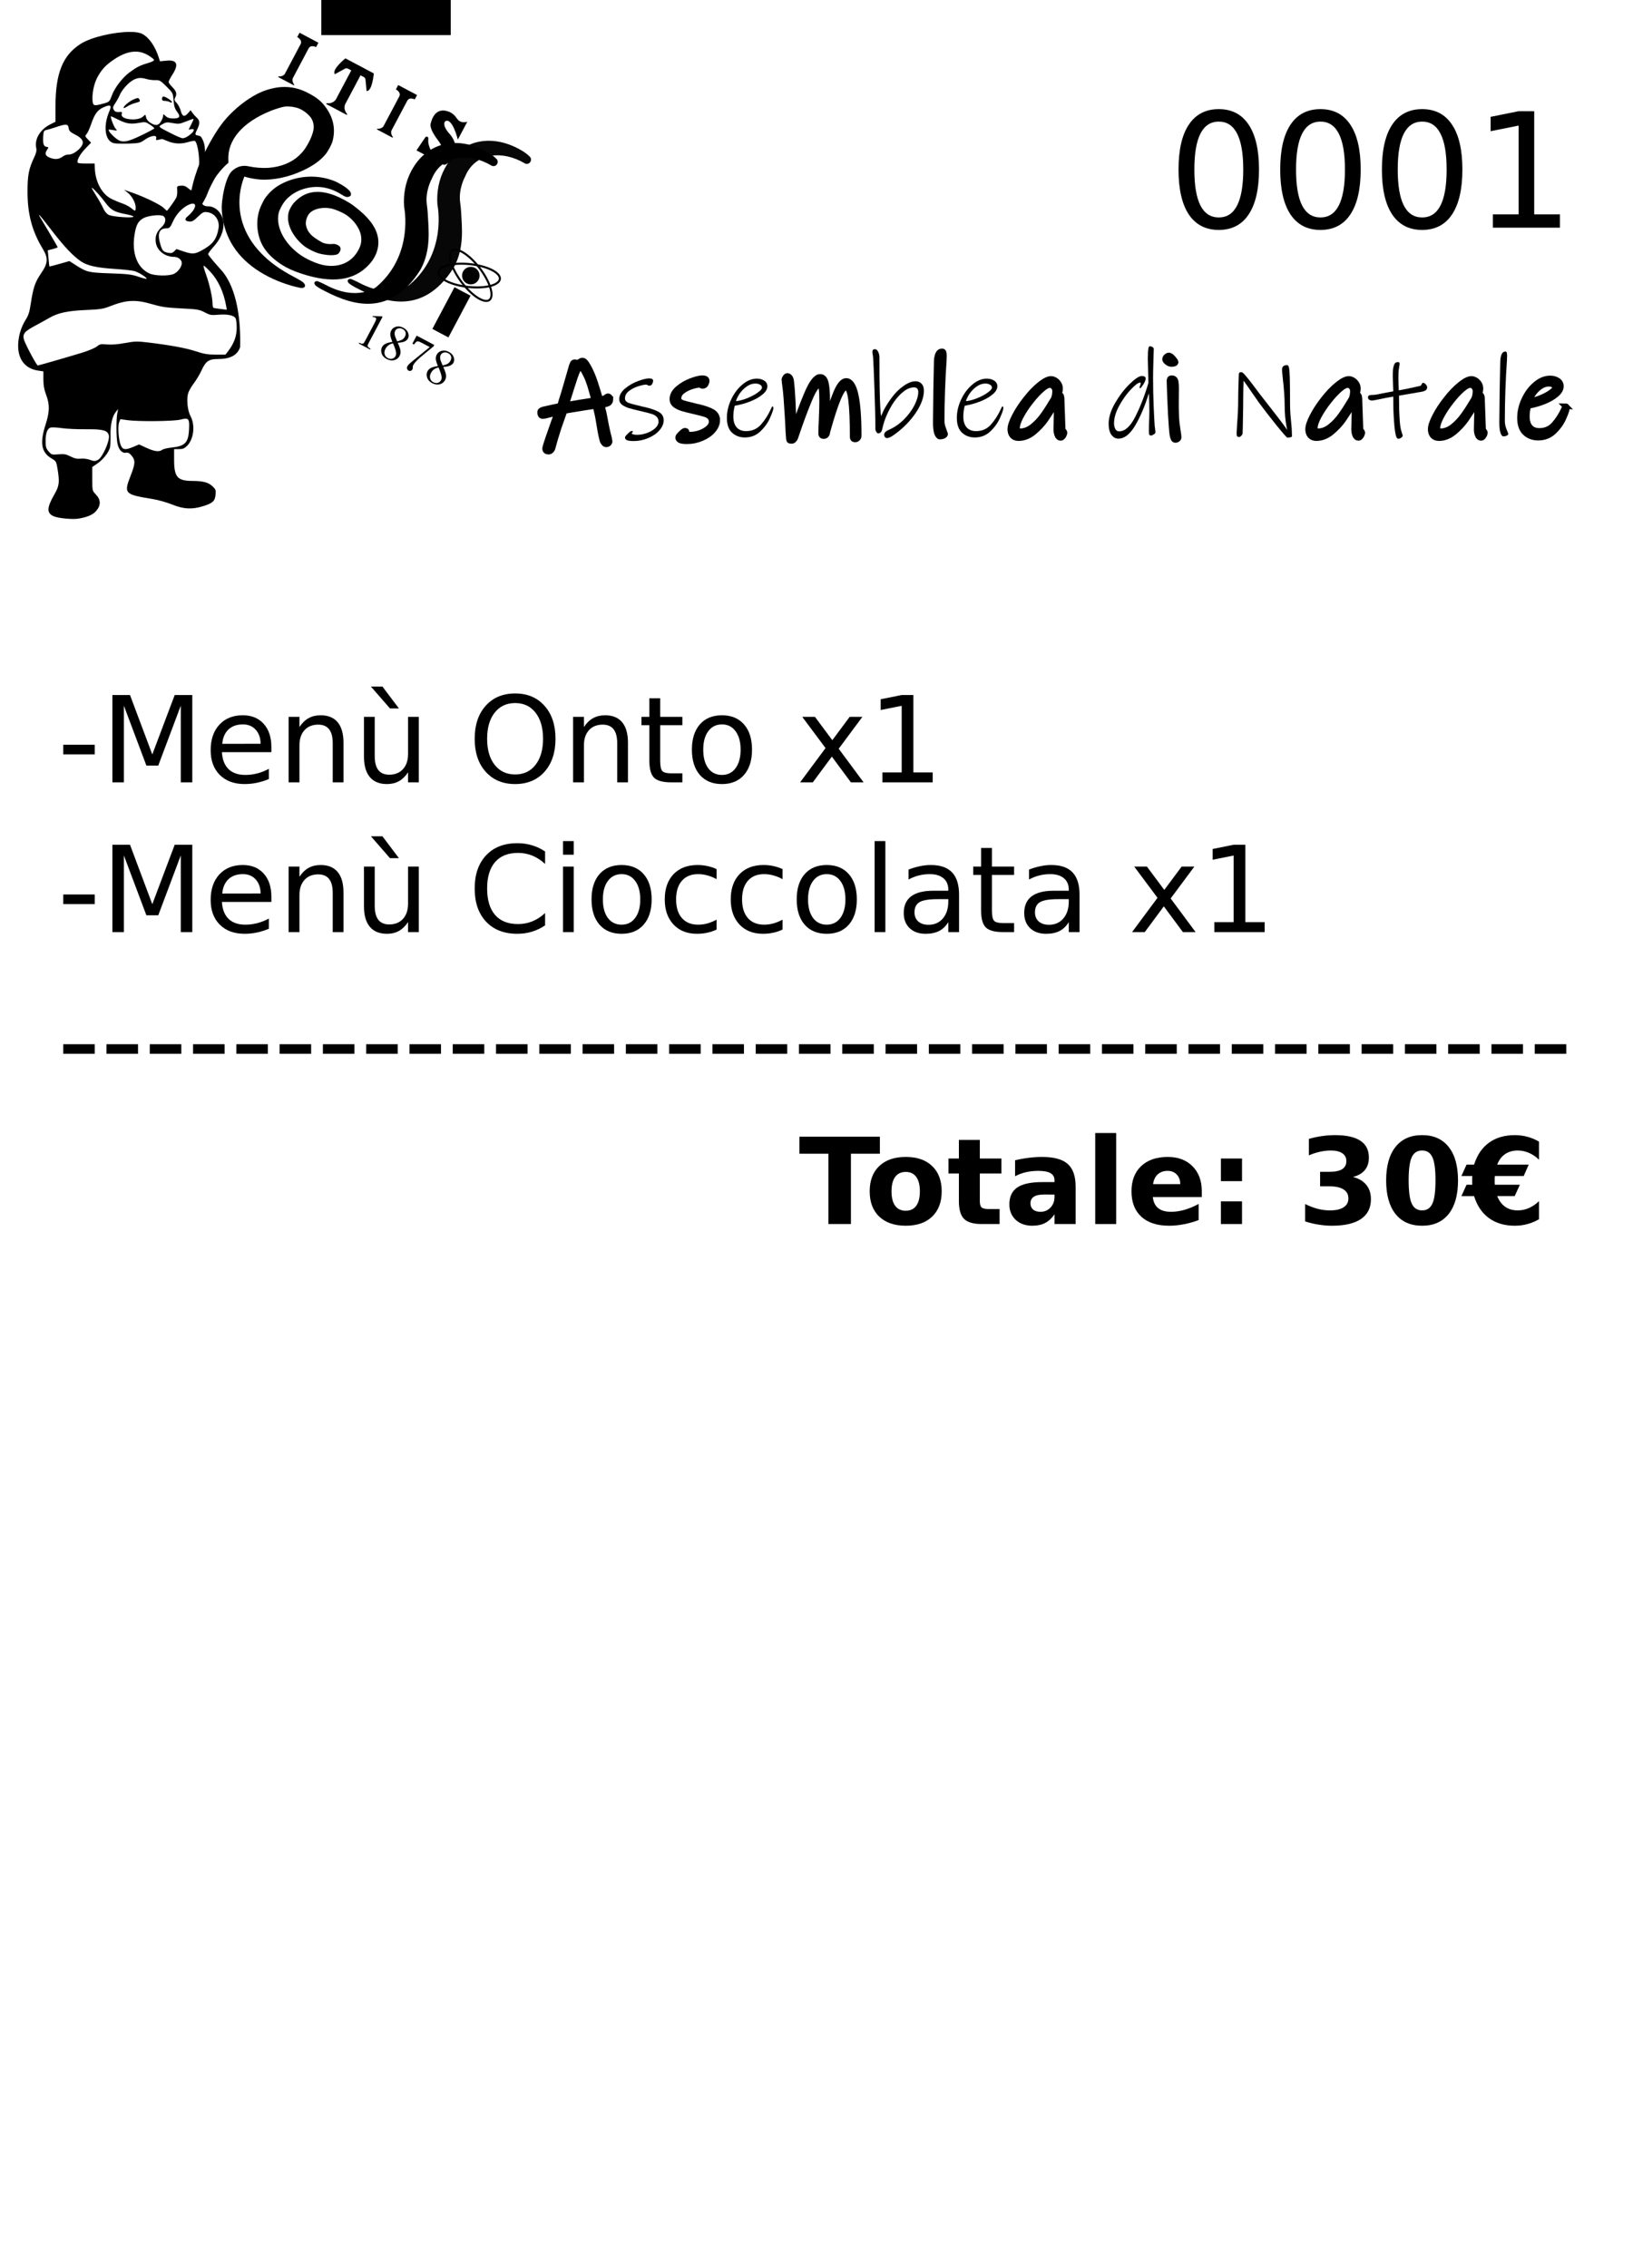 <?xml version="1.0" encoding="UTF-8" standalone="no"?>
<!-- Created with Inkscape (http://www.inkscape.org/) -->

<svg
   xmlns:osb="http://www.openswatchbook.org/uri/2009/osb"
   xmlns:dc="http://purl.org/dc/elements/1.1/"
   xmlns:cc="http://creativecommons.org/ns#"
   xmlns:rdf="http://www.w3.org/1999/02/22-rdf-syntax-ns#"
   xmlns:svg="http://www.w3.org/2000/svg"
   xmlns="http://www.w3.org/2000/svg"
   xmlns:xlink="http://www.w3.org/1999/xlink"
   xmlns:sodipodi="http://sodipodi.sourceforge.net/DTD/sodipodi-0.dtd"
   xmlns:inkscape="http://www.inkscape.org/namespaces/inkscape"
   width="72mm"
   height="100mm"
   viewBox="0 0 72 100"
   version="1.1"
   id="SVGRoot"
   inkscape:version="0.92.3 (2405546, 2018-03-11)"
   sodipodi:docname="PATTERN_ORDINE.svg"
   inkscape:export-filename="/home/mitch/Desktop/PATTERN_ORDINE.svg.png"
   inkscape:export-xdpi="300"
   inkscape:export-ydpi="300">
  <sodipodi:namedview
     id="base"
     pagecolor="#ffffff"
     bordercolor="#666666"
     borderopacity="1.0"
     inkscape:pageopacity="0.0"
     inkscape:pageshadow="2"
     inkscape:zoom="2"
     inkscape:cx="-4.047666"
     inkscape:cy="261.88973"
     inkscape:document-units="mm"
     inkscape:current-layer="Livello_2"
     showgrid="false"
     inkscape:window-width="1920"
     inkscape:window-height="996"
     inkscape:window-x="0"
     inkscape:window-y="28"
     inkscape:window-maximized="1" />
  <defs
     id="defs59">
    <linearGradient
       id="linearGradient5329"
       osb:paint="solid">
      <stop
         style="stop-color:#000000;stop-opacity:1;"
         offset="0"
         id="stop5327" />
    </linearGradient>
    <linearGradient
       inkscape:collect="always"
       xlink:href="#linearGradient5329"
       id="linearGradient5337"
       gradientUnits="userSpaceOnUse"
       x1="114.29"
       y1="67.405"
       x2="285.665"
       y2="67.405" />
    <linearGradient
       inkscape:collect="always"
       xlink:href="#linearGradient5329"
       id="linearGradient5339"
       gradientUnits="userSpaceOnUse"
       x1="114.29"
       y1="67.405"
       x2="285.665"
       y2="67.405" />
  </defs>
  <g
     id="layer1"
     inkscape:groupmode="layer"
     inkscape:label="Layer 1">
    <path
       id="path86"
       transform="scale(0.265)"
       style="fill:#000000;stroke-width:0.183"
       d="M 21.67,5.309 C 19.115,5.294 15.219,6.146 13.406,7.305 10.428,9.208 9.23,12.196 9.23,17.723 v 2.531 L 8.338,20.707 C 6.652,21.561 5.708,23.17 6.031,24.641 c 0.087,0.396 -0.006,0.82 -0.332,1.512 -0.914,1.938 -1.119,2.979 -1.121,5.713 -0.003,3.714 0.745,6.553 2.492,9.459 0.994,1.654 0.946,2.43 -0.271,4.207 -0.96,1.402 -1.285,2.362 -1.672,4.949 -0.213,1.423 -0.391,1.99 -0.844,2.695 -0.786,1.225 -1.266,2.872 -1.266,4.346 0,2.328 1.21,3.827 3.336,4.137 l 0.867,0.127 v 1.346 c 0,0.99 0.121,1.668 0.457,2.561 0.618,1.642 0.594,2.804 -0.102,4.975 C 6.598,73.72 6.876,75.277 8.58,76.275 9.331,76.716 9.369,76.78 9.57,78 c 0.368,2.226 0.293,2.841 -0.514,4.24 -1.311,2.274 -1.322,3.172 -0.043,3.684 0.759,0.303 3.022,0.516 3.963,0.373 1.473,-0.223 2.445,-0.63 2.996,-1.258 0.842,-0.959 0.829,-1.884 -0.041,-2.793 -0.576,-0.602 -0.578,-0.611 -0.578,-2.576 v -1.973 l 0.881,-0.607 c 0.896,-0.617 1.783,-1.725 2.045,-2.553 0.079,-0.251 0.13,-1.186 0.111,-2.078 -0.038,-1.781 0.283,-3.2 0.896,-3.953 l 0.373,-0.457 -0.143,0.73 c -0.188,0.959 -0.184,3.784 0.008,4.912 0.184,1.087 0.775,1.757 1.436,1.631 0.347,-0.066 0.571,0.052 0.941,0.492 0.644,0.765 0.619,1.317 -0.152,3.291 -1.183,3.026 -1.062,3.155 3.654,3.922 0.905,0.147 2.364,0.559 3.242,0.914 1.909,0.772 3.287,0.848 5.127,0.279 1.607,-0.496 1.97,-0.823 2.088,-1.871 0.086,-0.764 0.04,-0.907 -0.443,-1.391 -0.675,-0.675 -1.598,-0.938 -3.303,-0.939 -2.609,-0.002 -3.146,-0.61 -3.146,-3.559 V 74.719 h 0.807 c 0.654,0 0.914,-0.105 1.357,-0.549 1.108,-1.108 1.376,-3.434 0.568,-4.934 -0.515,-0.957 -0.7,-2.891 -0.371,-3.887 0.115,-0.347 0.54,-1.074 0.947,-1.615 0.407,-0.541 0.968,-1.485 1.246,-2.094 0.712,-1.558 1.218,-1.906 2.752,-1.906 2.041,0 3.237,-0.644 3.678,-1.98 0.114,-4.151 -0.406,-9.698 -3.105,-12.781 -1.218,-1.334 -2.215,-2.542 -2.215,-2.682 0,-0.14 0.42,-0.713 0.932,-1.273 1.049,-1.148 1.627,-2.456 1.627,-3.68 0,-1.611 -1.163,-3.004 -2.512,-3.006 -1.033,-0.001 -1.327,-0.495 -1.324,-2.238 -0.547,-2.786 1.843,-6.722 0.115,-9.293 -0.164,-0.243 -0.578,-0.237 -0.818,-0.322 -0.199,-0.128 -0.173,-0.299 0.137,-0.906 0.491,-0.963 0.483,-1.523 -0.029,-1.971 -0.226,-0.198 -0.552,-0.563 -0.725,-0.811 l -0.314,-0.449 -0.469,0.52 c -0.595,0.661 -0.93,0.53 -1.193,-0.465 -0.114,-0.432 -0.414,-1.003 -0.666,-1.27 -0.377,-0.399 -0.422,-0.551 -0.258,-0.857 0.339,-0.633 0.223,-1.089 -0.441,-1.754 -0.352,-0.352 -0.639,-0.748 -0.639,-0.881 0,-0.132 0.287,-0.686 0.639,-1.232 1.103,-1.712 0.754,-2.497 -1.027,-2.311 l -1.049,0.109 -0.221,-0.682 C 25.792,7.652 24.768,6.202 23.652,5.633 23.225,5.415 22.522,5.313 21.67,5.309 Z M 22.752,8.594 c 0.686,0.037 1.338,0.249 1.961,0.635 0.465,0.288 0.877,0.619 0.916,0.736 0.041,0.125 -0.366,0.339 -0.988,0.52 -1.338,0.389 -1.92,0.685 -3.131,1.588 -1.142,0.852 -2.431,2.533 -2.881,3.756 -0.412,1.119 -0.419,1.125 -1.471,1.414 -1.492,0.41 -1.663,0.371 -1.752,-0.389 -0.125,-1.069 0.185,-2.774 0.684,-3.768 C 16.807,11.659 17.542,10.848 19,9.873 20.367,8.958 21.608,8.533 22.752,8.594 Z m 0.742,4.381 c 0.256,0.012 0.523,0.063 0.807,0.152 0.406,0.128 1.091,0.222 1.523,0.209 0.727,-0.023 0.866,0.056 1.867,1.051 1.069,1.063 1.084,1.089 1.186,2.322 0.078,0.953 0.213,1.391 0.57,1.859 0.637,0.835 0.474,1.143 -0.6,1.143 -0.634,0 -0.974,-0.104 -1.285,-0.396 -0.402,-0.377 -0.421,-0.379 -0.422,-0.045 -3.67e-4,0.193 -0.164,0.619 -0.363,0.945 -0.426,0.698 -0.885,0.755 -1.75,0.221 -0.372,-0.23 -0.647,-0.576 -0.719,-0.902 -0.114,-0.518 -0.123,-0.522 -0.459,-0.186 -0.435,0.435 -1.416,0.622 -2.451,0.467 -0.879,-0.132 -1.306,-0.483 -1.133,-0.934 0.076,-0.199 0.011,-0.278 -0.209,-0.256 -0.68,0.069 -0.952,-0.024 -1.148,-0.391 -0.167,-0.313 -0.121,-0.5 0.258,-1.051 0.254,-0.369 0.619,-1.04 0.812,-1.492 0.193,-0.452 0.763,-1.207 1.268,-1.678 0.801,-0.748 1.48,-1.074 2.248,-1.039 z m 3.691,3.082 c -0.126,-3.63e-4 -0.229,0.164 -0.229,0.365 0,0.271 0.122,0.365 0.469,0.365 0.258,0 0.628,0.085 0.822,0.189 0.245,0.131 0.354,0.131 0.354,-0.002 0,-0.22 -1.074,-0.917 -1.416,-0.918 z m -4.326,0.262 c -0.141,0.017 -0.347,0.095 -0.676,0.242 -0.768,0.345 -1.775,1.231 -1.6,1.406 0.046,0.046 0.328,-0.079 0.625,-0.277 0.297,-0.199 0.889,-0.452 1.316,-0.562 0.813,-0.21 0.872,-0.273 0.615,-0.678 -0.064,-0.101 -0.14,-0.147 -0.281,-0.131 z m -4.697,1.24 c 0.316,0.01 0.304,0.312 0.029,0.953 -1.087,2.535 -0.71,5.037 0.801,5.32 0.344,0.065 1.448,0.089 2.453,0.055 1.719,-0.06 1.878,-0.098 2.67,-0.656 C 25.112,22.527 26.149,22.399 25.992,23 c -0.082,0.315 -0.03,0.35 0.389,0.252 0.267,-0.063 0.526,-0.119 0.576,-0.125 0.05,-0.006 0.42,0.133 0.822,0.309 1.122,0.491 2.265,0.565 3.449,0.221 0.573,-0.167 1.112,-0.26 1.197,-0.207 0.41,0.254 0.795,2.492 0.699,4.07 -0.085,1.408 -0.721,3.804 -1.115,4.197 -0.056,0.056 -0.364,-0.118 -0.684,-0.387 -0.44,-0.37 -0.741,-0.475 -1.238,-0.434 -0.651,0.055 -0.657,0.061 -0.602,0.818 0.031,0.42 -0.043,0.955 -0.164,1.188 -0.26,0.499 -1.451,2.16 -1.549,2.16 -0.037,0 -0.28,-0.211 -0.539,-0.471 -0.537,-0.537 -3.178,-1.819 -5.211,-2.531 l -1.371,-0.48 0.6,0.479 c 0.721,0.577 1.32,1.689 1.32,2.449 0,0.673 -0.071,0.683 -0.76,0.104 -0.296,-0.249 -0.965,-0.599 -1.488,-0.777 -0.523,-0.178 -1.353,-0.53 -1.846,-0.781 -1.51,-0.771 -2.596,-2.774 -2.697,-4.98 l -0.039,-0.867 h -1.428 c -1.168,0 -1.428,-0.052 -1.428,-0.283 0,-0.508 0.57,-1.435 1.426,-2.318 l 0.84,-0.867 -0.525,-0.547 c -0.495,-0.516 -0.507,-0.566 -0.219,-0.885 0.168,-0.186 0.508,-0.929 0.754,-1.652 0.578,-1.7 1.067,-2.365 2.061,-2.805 0.441,-0.195 0.75,-0.295 0.939,-0.289 z m 0.312,1.787 c 0.048,0 0.563,0.24 1.145,0.533 1.385,0.699 2.1,0.817 3.461,0.57 1.077,-0.195 1.154,-0.183 1.861,0.285 0.406,0.268 0.736,0.545 0.736,0.615 0,0.07 -0.965,0.594 -2.146,1.162 -2.171,1.044 -2.992,1.226 -3.758,0.832 -0.517,-0.266 -1.385,-1.072 -1.619,-1.504 -0.17,-0.314 -0.126,-0.328 0.609,-0.205 0.787,0.132 0.791,0.13 0.461,-0.238 -0.315,-0.351 -0.937,-2.051 -0.75,-2.051 z m 13.729,0.434 c 0.03,0.03 -0.144,0.447 -0.387,0.926 l -0.441,0.871 0.441,-0.084 c 0.561,-0.107 0.574,0.227 0.029,0.721 -0.548,0.496 -1.07,0.776 -1.465,0.783 -0.178,0.003 -1.042,-0.361 -1.92,-0.809 -2.249,-1.148 -2.185,-1.081 -1.432,-1.525 0.583,-0.344 0.752,-0.363 1.707,-0.186 0.972,0.181 1.158,0.158 2.236,-0.277 0.647,-0.261 1.201,-0.45 1.23,-0.42 z M 10.967,20.75 c 0.3,0.022 0.402,0.205 0.457,0.557 0.077,0.497 0.25,0.668 1.098,1.096 1.248,0.63 1.546,1.247 0.977,2.016 -0.544,0.734 -1.535,1.35 -2.08,1.293 -0.267,-0.028 -0.706,0.125 -1.01,0.352 C 9.779,26.531 9.101,26.577 8.221,26.209 7.523,25.918 7.415,25.52 7.861,24.883 8.117,24.517 8.109,24.484 7.732,24.43 7.248,24.36 7.106,23.882 7.193,22.627 7.25,21.815 7.308,21.71 7.742,21.619 8.009,21.563 8.719,21.351 9.322,21.148 10.168,20.864 10.666,20.728 10.967,20.75 Z m 4.354,10.508 c 0.267,0.123 1.385,1.339 2.152,2.371 0.997,1.341 1.521,1.639 3.549,2.023 0.652,0.124 1.186,0.297 1.186,0.387 0,0.283 -3.509,0.037 -4.125,-0.289 -0.348,-0.184 -0.691,-0.596 -0.904,-1.086 -0.189,-0.434 -0.696,-1.348 -1.129,-2.029 -0.433,-0.682 -0.787,-1.293 -0.787,-1.359 0,-0.031 0.02,-0.035 0.059,-0.018 z m 16.627,2.629 c 0.913,-0.134 0.587,1.026 -0.775,2.145 -0.521,0.428 -0.399,0.754 0.309,0.824 0.463,0.046 0.726,-0.098 1.447,-0.793 0.804,-0.773 0.945,-0.842 1.582,-0.758 1.235,0.162 2.064,1.347 1.854,2.646 -0.304,1.875 -0.973,2.74 -2.932,3.781 -1.047,0.557 -1.505,0.569 -2.953,0.08 l -1.119,-0.379 -0.375,0.375 c -0.288,0.288 -0.513,0.347 -0.973,0.26 -0.839,-0.159 -1.016,-0.343 -1.328,-1.395 -0.545,-1.836 -0.21,-2.688 1.057,-2.688 0.46,0 0.579,-0.131 1.043,-1.154 0.568,-1.253 1.632,-2.36 2.695,-2.805 0.182,-0.076 0.338,-0.121 0.469,-0.141 z m -25.387,1.906 c 0.051,0 0.991,1.173 2.09,2.605 2.037,2.654 3.567,4.263 4.875,5.123 1.055,0.694 2.562,1.023 5.572,1.221 1.458,0.096 2.934,0.259 3.277,0.361 0.7,0.208 2.023,1.032 2.023,1.26 0,0.081 -0.596,-0.057 -1.324,-0.309 -1.153,-0.398 -1.763,-0.472 -4.705,-0.574 -3.679,-0.128 -3.914,-0.184 -5.824,-1.406 l -0.998,-0.639 -1.648,0.469 C 8.992,44.163 8.234,44.357 8.217,44.334 8.199,44.311 8.133,43.696 8.068,42.969 L 7.949,41.646 8.773,41.439 c 0.453,-0.114 0.824,-0.249 0.824,-0.299 0,-0.05 -0.668,-1.212 -1.484,-2.582 -0.816,-1.37 -1.521,-2.552 -1.564,-2.627 -0.044,-0.075 -0.039,-0.139 0.012,-0.139 z m 19.457,0.021 c 0.241,-0.012 0.467,-0.009 0.66,0.008 0.258,0.023 0.456,0.075 0.555,0.156 0.457,0.38 0.328,1.158 -0.291,1.746 -0.864,0.822 -1.134,1.471 -1.035,2.496 0.136,1.42 1.483,2.518 3.088,2.518 0.652,0 1.254,0.496 1.254,1.033 0,0.627 -0.659,1.511 -1.352,1.812 -0.855,0.372 -3.158,0.323 -4.041,-0.086 -2.021,-0.936 -2.954,-3.351 -2.479,-6.414 0.262,-1.692 0.636,-2.365 1.57,-2.826 0.496,-0.245 1.349,-0.407 2.07,-0.443 z m 7.871,8.385 c 0.079,0 0.559,0.44 1.066,0.977 1.334,1.411 2.269,3.42 2.676,5.754 l 0.105,0.605 -1.049,-0.127 c -0.577,-0.07 -1.11,-0.161 -1.186,-0.205 -0.075,-0.044 -0.139,-0.367 -0.139,-0.717 0,-0.975 -0.519,-3.273 -1.098,-4.859 -0.287,-0.785 -0.456,-1.428 -0.377,-1.428 z m -12.094,5.881 c 1.07,-0.054 2.139,0.128 3.518,0.529 1.604,0.467 2.4,0.583 4.844,0.703 2.697,0.133 3,0.184 3.896,0.654 0.889,0.466 1.085,0.499 2.295,0.396 1.508,-0.127 2.582,0.101 2.852,0.605 0.102,0.19 0.185,0.905 0.184,1.59 -0.002,1.348 -0.451,2.585 -1.383,3.807 l -0.486,0.637 h -1.623 c -1.318,0 -1.94,-0.104 -3.312,-0.557 -1.649,-0.543 -4.368,-1.04 -8.111,-1.484 -1.632,-0.194 -2.069,-0.181 -3.682,0.115 -1.2,0.22 -2.227,0.301 -2.982,0.232 -1.025,-0.093 -1.206,-0.058 -1.658,0.322 -0.279,0.235 -1.354,0.693 -2.387,1.018 -1.685,0.53 -7.177,2.119 -7.48,2.164 -0.067,0.01 -0.545,-0.769 -1.062,-1.729 -0.517,-0.96 -1.049,-2.053 -1.182,-2.43 -0.357,-1.013 -0.035,-1.471 1.674,-2.385 0.783,-0.419 1.916,-1.045 2.52,-1.391 1.459,-0.836 3.044,-1.171 6.174,-1.303 2.242,-0.095 2.773,-0.178 3.877,-0.611 1.378,-0.541 2.448,-0.831 3.518,-0.885 z m 9.047,19.58 c 0.619,-0.017 0.682,0.421 0.611,1.797 -0.114,2.202 -0.669,2.775 -2.918,3.006 -0.666,0.068 -1.355,0.233 -1.531,0.367 -0.514,0.39 -1.3,0.295 -2.631,-0.318 l -1.242,-0.572 -0.908,0.389 c -1.345,0.579 -1.806,0.526 -2.129,-0.248 -0.369,-0.882 -0.533,-3.159 -0.275,-3.818 l 0.205,-0.527 1.137,0.162 c 1.808,0.259 7.747,0.201 8.863,-0.086 0.345,-0.089 0.612,-0.145 0.818,-0.15 z M 9.162,71.117 c 0.339,0.018 0.744,0.058 1.137,0.115 0.785,0.115 2.577,0.196 3.984,0.182 2.827,-0.029 3.617,0.178 3.826,1.014 0.211,0.841 -1.067,3.724 -1.811,4.084 -0.518,0.25 -0.633,0.247 -1.445,-0.043 -0.376,-0.134 -1.035,-0.206 -1.463,-0.16 -0.584,0.062 -0.996,-0.031 -1.652,-0.367 -0.74,-0.38 -1.051,-0.433 -2.021,-0.355 -1.113,0.089 -1.161,0.073 -1.639,-0.494 -0.41,-0.487 -0.492,-0.76 -0.492,-1.639 0,-1.398 0.284,-2.18 0.844,-2.32 0.121,-0.03 0.394,-0.033 0.732,-0.016 z" />
    <g
       style="display:none"
       id="Livello_1"
       class="st0"
       transform="matrix(0.036,0,0,0.036,-3.895,-3.396)" />
    <g
       transform="matrix(0.036,0,0,0.036,10.727,-3.035)"
       id="Livello_2">
      <flowRoot
         xml:space="preserve"
         id="flowRoot4723"
         style="fill:black;fill-opacity:1;stroke:none;font-family:'Ink Free';font-style:normal;font-weight:normal;font-size:40px;line-height:1.25;letter-spacing:0px;word-spacing:0px;-inkscape-font-specification:'Ink Free';font-stretch:normal;font-variant:normal;"><flowRegion
           id="flowRegion4725"
           style="-inkscape-font-specification:'Ink Free';font-family:'Ink Free';font-weight:normal;font-style:normal;font-stretch:normal;font-variant:normal;"><rect
             id="rect4727"
             width="158.537"
             height="76.841"
             x="95.521"
             y="50.436"
             style="-inkscape-font-specification:'Ink Free';font-family:'Ink Free';font-weight:normal;font-style:normal;font-stretch:normal;font-variant:normal;" /></flowRegion><flowPara
           id="flowPara4729" /></flowRoot>      <g
         aria-label="Assemblea di Natale"
         transform="matrix(7.335,0,0,7.335,-474.571,78.399)"
         style="font-style:normal;font-weight:normal;font-size:20px;line-height:1.25;font-family:sans-serif;letter-spacing:0px;word-spacing:0px;fill:#000000;fill-opacity:1;stroke:url(#linearGradient5339)"
         id="flowRoot4731">
        <path
           d="m 125.97,67.525 q 0,0.14 -0.08,0.3 -0.06,0.16 -0.18,0.24 -0.14,0.12 -0.58,0.22 -0.44,0.08 -0.6,0.1 0.16,0.76 0.16,0.74 0.14,0.5 0.3,1.38 0.36,2.02 0.74,3.44 0.1,0.46 0.1,0.54 0,0.2 -0.16,0.34 -0.16,0.14 -0.38,0.14 -0.2,0 -0.36,-0.22 -0.16,-0.2 -0.22,-0.36 -0.18,-0.68 -0.34,-1.52 -0.14,-0.84 -0.34,-2.02 -0.08,-0.52 -0.26,-1.28 -0.18,-0.78 -0.24,-1.02 -1.18,0.16 -4.06,0.64 l -1.16,0.2 -0.42,1.18 -0.56,1.6 q -0.7,2.18 -1,3.36 -0.06,0.28 -0.24,0.46 -0.18,0.2 -0.44,0.2 -0.22,0 -0.38,-0.12 -0.14,-0.12 -0.14,-0.34 0,-0.22 0.24,-0.94 0.24,-0.7 0.28,-0.84 0.08,-0.2 0.32,-0.92 0.26,-0.78 0.66,-1.88 0.42,-1.12 0.56,-1.48 -1.02,0.24 -1.52,0.38 -0.76,0.2 -0.94,0.2 -0.22,0 -0.34,-0.16 -0.1,-0.18 -0.1,-0.38 0,-0.24 0.12,-0.32 0.12,-0.1 0.4,-0.18 0.76,-0.18 1.6,-0.36 0.86,-0.18 1.18,-0.24 0.2,-0.58 0.3,-0.98 0.08,-0.26 0.2,-0.64 0.14,-0.4 0.3,-0.98 l 0.3,-1.02 q 0.76,-2.68 0.88,-3.06 0.1,-0.28 0.18,-0.44 0.1,-0.16 0.26,-0.16 0.4,0 0.72,0.12 0.04,-0.04 0.12,-0.16 0.1,-0.14 0.2,-0.18 0.12,-0.06 0.3,-0.06 0.36,0 0.82,0.82 0.48,0.82 0.92,1.94 0.26,0.66 0.66,1.98 0.4,1.3 0.52,1.72 0.3,-0.04 0.5,-0.1 0.22,-0.08 0.28,-0.1 0.1,-0.04 0.22,-0.14 0.12,-0.1 0.22,-0.14 0.1,-0.06 0.22,0 0.26,0.12 0.26,0.5 z m -2.62,0.14 q -0.1,-0.36 -0.42,-1.5 -0.32,-1.16 -0.6,-1.88 -0.28,-0.74 -0.72,-1.52 -0.44,-0.78 -0.74,-0.98 l -0.22,0.52 q -0.38,0.76 -0.58,1.38 -0.48,1.44 -1.52,4.76 l 2.34,-0.4 1.92,-0.3 z"
           style="font-style:normal;font-variant:normal;font-weight:normal;font-stretch:normal;font-size:20px;font-family:'Ink Free';-inkscape-font-specification:'Ink Free';stroke:url(#linearGradient5337)"
           id="path5388" />
        <path
           d="m 134.892,70.965 q 0,0.88 -0.72,1.7 -0.7,0.8 -1.86,1.28 -1.16,0.5 -2.42,0.5 -0.86,0 -1.16,-0.16 -0.3,-0.16 -0.3,-0.44 0,-0.18 0.46,-0.62 0.46,-0.46 0.62,-0.46 0.24,0 0.24,0.1 0,0.08 -0.1,0.16 -0.1,0.08 -0.1,0.14 0,0.08 0.24,0.16 0.26,0.08 0.62,0.08 0.84,0 1.68,-0.3 0.86,-0.32 1.4,-0.82 0.54,-0.5 0.54,-1.06 0,-0.54 -0.34,-0.86 -0.34,-0.32 -0.86,-0.46 -0.5,-0.16 -1.7,-0.44 -1.32,-0.3 -2.06,-0.52 -0.72,-0.24 -1.16,-0.58 -0.44,-0.36 -0.44,-0.9 0,-0.96 0.94,-1.76 0.94,-0.8 2.16,-1.26 1.22,-0.46 1.88,-0.46 0.68,0 0.68,0.4 0,0.24 -0.16,0.54 -0.16,0.28 -0.48,0.28 -0.12,0 -0.26,-0.08 -0.14,-0.1 -0.28,-0.1 -0.4,0 -1.26,0.26 -0.86,0.26 -1.56,0.78 -0.7,0.52 -0.7,1.26 0,0.48 0.54,0.72 0.56,0.22 2.06,0.56 0.18,0.06 0.36,0.1 0.18,0.02 0.32,0.06 1.54,0.36 2.36,0.82 0.82,0.46 0.82,1.38 z"
           style="font-style:normal;font-variant:normal;font-weight:normal;font-stretch:normal;font-size:20px;font-family:'Ink Free';-inkscape-font-specification:'Ink Free';stroke:url(#linearGradient5337)"
           id="path5390" />
        <path
           d="m 143.798,70.965 q 0,0.88 -0.72,1.7 -0.7,0.8 -1.86,1.28 -1.16,0.5 -2.42,0.5 -0.86,0 -1.16,-0.16 -0.3,-0.16 -0.3,-0.44 0,-0.18 0.46,-0.62 0.46,-0.46 0.62,-0.46 0.24,0 0.24,0.1 0,0.08 -0.1,0.16 -0.1,0.08 -0.1,0.14 0,0.08 0.24,0.16 0.26,0.08 0.62,0.08 0.84,0 1.68,-0.3 0.86,-0.32 1.4,-0.82 0.54,-0.5 0.54,-1.06 0,-0.54 -0.34,-0.86 -0.34,-0.32 -0.86,-0.46 -0.5,-0.16 -1.7,-0.44 -1.32,-0.3 -2.06,-0.52 -0.72,-0.24 -1.16,-0.58 -0.44,-0.36 -0.44,-0.9 0,-0.96 0.94,-1.76 0.94,-0.8 2.16,-1.26 1.22,-0.46 1.88,-0.46 0.68,0 0.68,0.4 0,0.24 -0.16,0.54 -0.16,0.28 -0.48,0.28 -0.12,0 -0.26,-0.08 -0.14,-0.1 -0.28,-0.1 -0.4,0 -1.26,0.26 -0.86,0.26 -1.56,0.78 -0.7,0.52 -0.7,1.26 0,0.48 0.54,0.72 0.56,0.22 2.06,0.56 0.18,0.06 0.36,0.1 0.18,0.02 0.32,0.06 1.54,0.36 2.36,0.82 0.82,0.46 0.82,1.38 z"
           style="font-style:normal;font-variant:normal;font-weight:normal;font-stretch:normal;font-size:20px;font-family:'Ink Free';-inkscape-font-specification:'Ink Free';stroke:url(#linearGradient5337)"
           id="path5392" />
        <path
           d="m 153.064,68.665 q 0.14,0 0.14,0.3 0,0.36 -0.54,1.58 -0.52,1.22 -1.6,2.26 -1.06,1.04 -2.62,1.04 -1.28,0 -2.14,-0.8 -0.86,-0.8 -0.86,-2.46 0,-1.56 0.72,-3.08 0.72,-1.54 1.88,-2.5 1.16,-0.98 2.4,-0.98 0.74,0 1.24,0.34 0.52,0.32 0.52,0.94 0,0.7 -0.8,1.36 -0.78,0.66 -2.04,1.16 -1.26,0.5 -2.6,0.72 -0.24,0.92 -0.24,1.8 0,1.16 0.54,1.8 0.56,0.64 1.58,0.64 1.54,0 2.5,-1.1 0.96,-1.1 1.6,-2.48 0.04,-0.08 0.14,-0.3 0.1,-0.24 0.18,-0.24 z m -1.76,-3.14 q 0,-0.32 -0.34,-0.5 -0.32,-0.18 -0.76,-0.18 -0.76,0 -1.46,0.5 -0.7,0.5 -1.18,1.2 -0.46,0.7 -0.6,1.24 0.92,-0.1 1.94,-0.52 1.02,-0.42 1.7,-0.92 0.7,-0.5 0.7,-0.82 z"
           style="font-style:normal;font-variant:normal;font-weight:normal;font-stretch:normal;font-size:20px;font-family:'Ink Free';-inkscape-font-specification:'Ink Free';stroke:url(#linearGradient5337)"
           id="path5394" />
        <path
           d="m 167.421,73.565 q 0,0.24 -0.16,0.4 -0.16,0.18 -0.42,0.18 -0.36,0 -0.36,-0.36 0,-4.04 -0.26,-6.18 -0.26,-2.16 -0.9,-2.16 -1.08,0 -3.16,7.54 v 0.02 q 0,0.24 -0.16,0.42 -0.16,0.16 -0.42,0.16 -0.36,0 -0.36,-0.36 0,-0.8 0.08,-2.48 0.08,-1.88 0.08,-2.96 0,-1.5 -0.1,-2.12 -0.08,-0.64 -0.38,-0.64 -0.68,0 -1.72,2.5 -1.04,2.48 -2.18,5.86 l -0.18,0.52 q -0.08,0.2 -0.24,0.34 -0.14,0.14 -0.32,0.14 -0.24,0 -0.32,-0.04 -0.08,-0.04 -0.1,-0.24 -0.1,-0.98 -0.16,-2.62 -0.04,-0.42 -0.08,-1.38 -0.2,-3.38 -0.36,-4.56 -0.16,-1.2 -0.16,-1.34 0,-0.16 0.16,-0.38 0.16,-0.22 0.3,-0.22 0.32,0 0.52,0.46 0.1,0.22 0.22,1.76 0.12,1.54 0.2,3.82 l 0.1,3.06 q 1.1,-3.4 2.28,-6.16 1.18,-2.78 2.16,-2.78 0.66,0 0.9,0.96 0.24,0.96 0.24,2.78 0,0.96 -0.04,2.76 l -0.02,0.92 q 0.82,-2.86 1.62,-4.8 0.82,-1.94 1.64,-1.94 2.06,0 2.06,9.12 z"
           style="font-style:normal;font-variant:normal;font-weight:normal;font-stretch:normal;font-size:20px;font-family:'Ink Free';-inkscape-font-specification:'Ink Free';stroke:url(#linearGradient5337)"
           id="path5396" />
        <path
           d="m 178.342,66.025 q 0,1.7 -1.36,3.72 -1.36,2 -3.46,3.54 -0.88,0.66 -1.32,0.66 -0.22,0 -0.36,-0.16 -0.14,-0.16 -0.14,-0.38 0,-0.22 0.18,-0.44 0.2,-0.22 0.58,-0.38 1.38,-0.6 2.52,-1.72 1.14,-1.14 1.78,-2.4 0.64,-1.26 0.64,-2.22 0,-0.38 -0.18,-0.56 -0.16,-0.2 -0.54,-0.2 -0.84,0 -1.72,0.68 -0.88,0.68 -1.64,1.78 -0.58,0.84 -1.12,2.02 -0.54,1.18 -0.82,2.5 -0.16,0.7 -0.68,0.7 -0.14,0 -0.3,-0.24 -0.16,-0.26 -0.16,-0.46 0,-2.32 -0.16,-6.82 -0.16,-4.5 -0.22,-5.14 0,-0.12 -0.02,-0.22 -0.02,-0.12 -0.04,-0.22 -0.02,-0.12 -0.04,-0.24 -0.02,-0.14 -0.02,-0.26 0,-0.46 0.42,-0.46 0.34,0 0.54,0.44 0.22,0.42 0.22,0.96 v 1.06 q 0,4.76 0.14,7.32 0.08,1.26 0.16,1.4 0.22,-0.66 0.68,-1.48 0.48,-0.82 1,-1.52 0.94,-1.28 2.04,-2.04 1.1,-0.78 2,-0.78 0.62,0 1,0.4 0.4,0.4 0.4,1.16 z"
           style="font-style:normal;font-variant:normal;font-weight:normal;font-stretch:normal;font-size:20px;font-family:'Ink Free';-inkscape-font-specification:'Ink Free';stroke:url(#linearGradient5337)"
           id="path5398" />
        <path
           d="m 181.858,73.225 q 0,0.2 -0.26,0.32 -0.26,0.12 -0.58,0.12 -0.24,0 -0.46,-0.56 -0.2,-0.58 -0.2,-1.74 0.02,-2.26 0.06,-5.46 0.06,-3.2 0.1,-4.82 0.02,-0.58 0.2,-1.08 0.2,-0.5 0.68,-0.5 0.16,0 0.2,0.18 0.06,0.16 0.06,0.64 0,0.02 -0.02,0.14 0,0.1 0,0.38 -0.36,5.26 -0.36,10.26 0,0.64 0.28,1.36 0.3,0.72 0.3,0.76 z"
           style="font-style:normal;font-variant:normal;font-weight:normal;font-stretch:normal;font-size:20px;font-family:'Ink Free';-inkscape-font-specification:'Ink Free';stroke:url(#linearGradient5337)"
           id="path5400" />
        <path
           d="m 191.463,68.665 q 0.14,0 0.14,0.3 0,0.36 -0.54,1.58 -0.52,1.22 -1.6,2.26 -1.06,1.04 -2.62,1.04 -1.28,0 -2.14,-0.8 -0.86,-0.8 -0.86,-2.46 0,-1.56 0.72,-3.08 0.72,-1.54 1.88,-2.5 1.16,-0.98 2.4,-0.98 0.74,0 1.24,0.34 0.52,0.32 0.52,0.94 0,0.7 -0.8,1.36 -0.78,0.66 -2.04,1.16 -1.26,0.5 -2.6,0.72 -0.24,0.92 -0.24,1.8 0,1.16 0.54,1.8 0.56,0.64 1.58,0.64 1.54,0 2.5,-1.1 0.96,-1.1 1.6,-2.48 0.04,-0.08 0.14,-0.3 0.1,-0.24 0.18,-0.24 z m -1.76,-3.14 q 0,-0.32 -0.34,-0.5 -0.32,-0.18 -0.76,-0.18 -0.76,0 -1.46,0.5 -0.7,0.5 -1.18,1.2 -0.46,0.7 -0.6,1.24 0.92,-0.1 1.94,-0.52 1.02,-0.42 1.7,-0.92 0.7,-0.5 0.7,-0.82 z"
           style="font-style:normal;font-variant:normal;font-weight:normal;font-stretch:normal;font-size:20px;font-family:'Ink Free';-inkscape-font-specification:'Ink Free';stroke:url(#linearGradient5337)"
           id="path5402" />
        <path
           d="m 201.48,72.485 q 0.02,0.14 0.16,0.3 0.14,0.14 0.14,0.24 0,0.24 -0.2,0.56 -0.2,0.3 -0.4,0.3 -0.34,0 -0.52,-0.42 -0.18,-0.42 -0.18,-0.98 0,-0.48 0.06,-2.88 l 0.02,-0.76 q 0,-0.46 -0.24,-0.66 -0.9,1.52 -1.68,2.64 -0.78,1.12 -1.98,2.12 -1.2,0.98 -2.52,0.98 -0.64,0 -1,-0.4 -0.34,-0.4 -0.34,-1.04 0,-0.8 0.72,-2.18 0.72,-1.4 1.84,-2.82 1.12,-1.44 2.24,-2.36 0.74,-0.6 1.18,-0.8 0.44,-0.22 0.78,-0.22 0.32,0 0.66,0.2 0.34,0.2 0.58,0.56 0.24,0.36 0.24,0.82 0,0.62 -0.34,1.18 l 0.34,-0.1 q 0.22,0 0.26,0.54 0.02,0.32 0.04,1.3 0.04,0.98 0.06,1.62 0.02,0.66 0.04,1.28 0.02,0.62 0.04,0.98 z m -7.06,0.36 q 1.08,0 2.08,-0.8 1,-0.8 1.78,-1.9 0.8,-1.12 1.76,-2.74 0.24,-0.6 0.24,-1.3 0,-0.42 -0.26,-0.72 -0.24,-0.32 -0.66,-0.32 -0.5,0 -1.28,0.68 -0.9,0.76 -1.9,2.04 -1,1.26 -1.66,2.5 -0.66,1.24 -0.66,1.96 0,0.6 0.56,0.6 z"
           style="font-style:normal;font-variant:normal;font-weight:normal;font-stretch:normal;font-size:20px;font-family:'Ink Free';-inkscape-font-specification:'Ink Free';stroke:url(#linearGradient5337)"
           id="path5404" />
        <path
           d="m 216.688,60.085 q 0,0.4 -0.04,1.58 -0.04,1.16 -0.04,2.34 0,2.28 0.1,4.66 0.1,2.36 0.16,3.1 0,0.12 0.02,0.26 0.02,0.14 0.04,0.26 0.08,0.56 0.08,0.68 0,0.2 -0.3,0.38 -0.28,0.18 -0.44,0.18 -0.22,0 -0.3,-0.16 -0.06,-0.18 -0.06,-0.48 0,-1.1 0.06,-2.3 l 0.02,-1.12 q 0,-0.56 -0.02,-1.46 -0.02,-0.92 -0.06,-1.54 -1.02,3.28 -2.32,5.44 -1.28,2.14 -2.78,2.14 -0.68,0 -1.16,-0.64 -0.46,-0.64 -0.46,-1.84 0,-1.58 1.06,-3.44 1.08,-1.86 2.44,-3.2 1.38,-1.34 2.04,-1.34 0.64,0 0.64,0.42 0,0.28 -0.2,0.66 -0.18,0.36 -0.42,0.66 -0.22,0.3 -0.26,0.3 -0.04,0 -0.1,-0.02 -0.04,-0.04 -0.04,-0.08 0,-0.1 0.1,-0.34 0.1,-0.24 0.1,-0.32 0,-0.1 -0.02,-0.14 -0.02,-0.04 -0.12,-0.04 -0.42,0 -1.52,1.16 -1.08,1.14 -1.94,2.72 -0.86,1.58 -0.86,2.94 0,0.48 0.2,0.9 0.2,0.42 0.66,0.42 1.46,0 2.7,-2.46 1.26,-2.48 2.18,-5.62 l -0.04,-1.68 q -0.06,-2.22 -0.06,-2.36 0,-1.2 0.1,-1.72 0.04,-0.2 0.08,-0.28 0.06,-0.08 0.22,-0.08 0.2,0 0.4,0.14 0.2,0.12 0.2,0.34 z"
           style="font-style:normal;font-variant:normal;font-weight:normal;font-stretch:normal;font-size:20px;font-family:'Ink Free';-inkscape-font-specification:'Ink Free';stroke:url(#linearGradient5337)"
           id="path5406" />
        <path
           d="m 220.34,61.245 q 0,0.3 -0.66,0.3 -0.34,0 -0.7,-0.28 -0.34,-0.28 -0.34,-0.46 0,-0.22 0.2,-0.42 0.22,-0.2 0.44,-0.2 0,0 0.14,0.06 0.16,0.04 0.36,0.26 0.16,0.16 0.36,0.42 0.2,0.26 0.2,0.32 z m 0.5,12.58 q 0,0.2 -0.18,0.3 -0.16,0.12 -0.38,0.1 -0.28,-0.02 -0.42,-0.9 -0.12,-0.88 -0.26,-3.34 -0.08,-1.62 -0.14,-3.16 -0.06,-1.56 -0.08,-2.4 0,-0.22 0.06,-0.32 0.08,-0.12 0.28,-0.12 0.46,0 0.58,0.38 0.12,0.38 0.12,1.46 l -0.02,2.36 q 0,2.02 0.12,3.24 0,0.06 0.18,1.28 0.14,0.84 0.14,1.12 z"
           style="font-style:normal;font-variant:normal;font-weight:normal;font-stretch:normal;font-size:20px;font-family:'Ink Free';-inkscape-font-specification:'Ink Free';stroke:url(#linearGradient5337)"
           id="path5408" />
        <path
           d="m 239.797,73.625 q 0,0.24 -0.78,0.24 -0.14,0 -1.88,-2.14 -1.72,-2.16 -2.84,-3.68 -0.16,-0.22 -1.02,-1.46 -1.26,-1.84 -1.56,-2.22 l -0.04,1.54 -0.02,1.5 q 0,1.42 -0.04,3.08 -0.02,1.66 -0.06,2.64 -0.02,0.24 -0.22,0.44 -0.18,0.2 -0.38,0.2 -0.22,0 -0.32,-0.12 -0.08,-0.14 -0.08,-0.52 0,-0.24 0.08,-1.48 0.18,-2.3 0.18,-3.86 0,-1.24 0.04,-2.34 0.04,-1.12 0.04,-1.38 l 0.02,-0.58 v -0.06 q 0,-0.22 0.06,-0.34 0.08,-0.14 0.3,-0.14 h 0.1 q 0.22,0 0.86,0.8 0.66,0.78 1.66,2.14 0.22,0.28 0.42,0.56 0.2,0.26 0.38,0.5 1.14,1.46 1.2,1.54 2.84,3.62 3.1,4.12 -0.04,-0.16 -0.14,-0.74 -0.1,-0.58 -0.2,-1.52 -0.08,-0.94 -0.08,-1.94 0,-1.78 -0.34,-4.7 -0.1,-0.96 -0.1,-1.18 0,-0.76 0.86,-0.76 0.2,0 0.3,0.42 0.1,0.4 0.14,1.72 0.04,1.32 0.04,4.22 0,0.92 0.06,1.8 0.08,0.88 0.14,1.56 0.1,0.94 0.1,1.42 z"
           style="font-style:normal;font-variant:normal;font-weight:normal;font-stretch:normal;font-size:20px;font-family:'Ink Free';-inkscape-font-specification:'Ink Free';stroke:url(#linearGradient5337)"
           id="path5410" />
        <path
           d="m 251.206,72.485 q 0.02,0.14 0.16,0.3 0.14,0.14 0.14,0.24 0,0.24 -0.2,0.56 -0.2,0.3 -0.4,0.3 -0.34,0 -0.52,-0.42 -0.18,-0.42 -0.18,-0.98 0,-0.48 0.06,-2.88 l 0.02,-0.76 q 0,-0.46 -0.24,-0.66 -0.9,1.52 -1.68,2.64 -0.78,1.12 -1.98,2.12 -1.2,0.98 -2.52,0.98 -0.64,0 -1,-0.4 -0.34,-0.4 -0.34,-1.04 0,-0.8 0.72,-2.18 0.72,-1.4 1.84,-2.82 1.12,-1.44 2.24,-2.36 0.74,-0.6 1.18,-0.8 0.44,-0.22 0.78,-0.22 0.32,0 0.66,0.2 0.34,0.2 0.58,0.56 0.24,0.36 0.24,0.82 0,0.62 -0.34,1.18 l 0.34,-0.1 q 0.22,0 0.26,0.54 0.02,0.32 0.04,1.3 0.04,0.98 0.06,1.62 0.02,0.66 0.04,1.28 0.02,0.62 0.04,0.98 z m -7.06,0.36 q 1.08,0 2.08,-0.8 1,-0.8 1.78,-1.9 0.8,-1.12 1.76,-2.74 0.24,-0.6 0.24,-1.3 0,-0.42 -0.26,-0.72 -0.24,-0.32 -0.66,-0.32 -0.5,0 -1.28,0.68 -0.9,0.76 -1.9,2.04 -1,1.26 -1.66,2.5 -0.66,1.24 -0.66,1.96 0,0.6 0.56,0.6 z"
           style="font-style:normal;font-variant:normal;font-weight:normal;font-stretch:normal;font-size:20px;font-family:'Ink Free';-inkscape-font-specification:'Ink Free';stroke:url(#linearGradient5337)"
           id="path5412" />
        <path
           d="m 262.372,65.485 q 0,0.34 -0.3,0.52 -0.28,0.18 -1.04,0.28 -1.84,0.32 -2.06,0.36 l -1.3,0.22 q 0,1.04 0.02,2.18 0.04,1.14 0.1,2 0.08,1.16 0.28,1.78 0.2,0.62 0.22,0.7 0,0.2 -0.26,0.36 -0.24,0.18 -0.46,0.18 -0.12,0 -0.2,-0.08 -0.08,-0.06 -0.14,-0.22 -0.12,-0.28 -0.24,-1.04 -0.1,-0.76 -0.16,-1.68 -0.06,-0.82 -0.1,-1.9 -0.02,-1.1 -0.02,-2.12 -1.12,0.18 -2.3,0.44 -1.06,0.22 -1.26,0.22 -0.24,0 -0.46,-0.14 -0.2,-0.14 -0.2,-0.38 0,-0.26 0.18,-0.34 0.18,-0.08 0.6,-0.08 0.3,0 0.88,-0.1 0.58,-0.12 0.74,-0.16 1.34,-0.26 1.82,-0.34 0,-0.42 -0.04,-1.1 -0.04,-0.92 -0.04,-1.4 0,-0.78 0.04,-1.2 0.06,-0.44 0.2,-0.78 0.16,-0.4 0.6,-0.4 0.18,0 0.24,0.06 0.06,0.06 0.06,0.22 0,0.12 -0.1,0.7 -0.1,0.58 -0.1,1.54 0,0.74 0.04,1.66 l 0.02,0.54 q 0.9,-0.14 3.56,-0.74 0.16,-0.04 0.26,-0.28 0.12,-0.24 0.24,-0.24 0.22,0 0.44,0.26 0.24,0.24 0.24,0.5 z"
           style="font-style:normal;font-variant:normal;font-weight:normal;font-stretch:normal;font-size:20px;font-family:'Ink Free';-inkscape-font-specification:'Ink Free';stroke:url(#linearGradient5337)"
           id="path5414" />
        <path
           d="m 271.675,72.485 q 0.02,0.14 0.16,0.3 0.14,0.14 0.14,0.24 0,0.24 -0.2,0.56 -0.2,0.3 -0.4,0.3 -0.34,0 -0.52,-0.42 -0.18,-0.42 -0.18,-0.98 0,-0.48 0.06,-2.88 l 0.02,-0.76 q 0,-0.46 -0.24,-0.66 -0.9,1.52 -1.68,2.64 -0.78,1.12 -1.98,2.12 -1.2,0.98 -2.52,0.98 -0.64,0 -1,-0.4 -0.34,-0.4 -0.34,-1.04 0,-0.8 0.72,-2.18 0.72,-1.4 1.84,-2.82 1.12,-1.44 2.24,-2.36 0.74,-0.6 1.18,-0.8 0.44,-0.22 0.78,-0.22 0.32,0 0.66,0.2 0.34,0.2 0.58,0.56 0.24,0.36 0.24,0.82 0,0.62 -0.34,1.18 l 0.34,-0.1 q 0.22,0 0.26,0.54 0.02,0.32 0.04,1.3 0.04,0.98 0.06,1.62 0.02,0.66 0.04,1.28 0.02,0.62 0.04,0.98 z m -7.06,0.36 q 1.08,0 2.08,-0.8 1,-0.8 1.78,-1.9 0.8,-1.12 1.76,-2.74 0.24,-0.6 0.24,-1.3 0,-0.42 -0.26,-0.72 -0.24,-0.32 -0.66,-0.32 -0.5,0 -1.28,0.68 -0.9,0.76 -1.9,2.04 -1,1.26 -1.66,2.5 -0.66,1.24 -0.66,1.96 0,0.6 0.56,0.6 z"
           style="font-style:normal;font-variant:normal;font-weight:normal;font-stretch:normal;font-size:20px;font-family:'Ink Free';-inkscape-font-specification:'Ink Free';stroke:url(#linearGradient5337)"
           id="path5416" />
        <path
           d="m 275.921,73.225 q 0,0.2 -0.26,0.32 -0.26,0.12 -0.58,0.12 -0.24,0 -0.46,-0.56 -0.2,-0.58 -0.2,-1.74 0.02,-2.26 0.06,-5.46 0.06,-3.2 0.1,-4.82 0.02,-0.58 0.2,-1.08 0.2,-0.5 0.68,-0.5 0.16,0 0.2,0.18 0.06,0.16 0.06,0.64 0,0.02 -0.02,0.14 0,0.1 0,0.38 -0.36,5.26 -0.36,10.26 0,0.64 0.28,1.36 0.3,0.72 0.3,0.76 z"
           style="font-style:normal;font-variant:normal;font-weight:normal;font-stretch:normal;font-size:20px;font-family:'Ink Free';-inkscape-font-specification:'Ink Free';stroke:url(#linearGradient5337)"
           id="path5418" />
        <path
           d="m 285.525,68.665 q 0.14,0 0.14,0.3 0,0.36 -0.54,1.58 -0.52,1.22 -1.6,2.26 -1.06,1.04 -2.62,1.04 -1.28,0 -2.14,-0.8 -0.86,-0.8 -0.86,-2.46 0,-1.56 0.72,-3.08 0.72,-1.54 1.88,-2.5 1.16,-0.98 2.4,-0.98 0.74,0 1.24,0.34 0.52,0.32 0.52,0.94 0,0.7 -0.8,1.36 -0.78,0.66 -2.04,1.16 -1.26,0.5 -2.6,0.72 -0.24,0.92 -0.24,1.8 0,1.16 0.54,1.8 0.56,0.64 1.58,0.64 1.54,0 2.5,-1.1 0.96,-1.1 1.6,-2.48 0.04,-0.08 0.14,-0.3 0.1,-0.24 0.18,-0.24 z m -1.76,-3.14 q 0,-0.32 -0.34,-0.5 -0.32,-0.18 -0.76,-0.18 -0.76,0 -1.46,0.5 -0.7,0.5 -1.18,1.2 -0.46,0.7 -0.6,1.24 0.92,-0.1 1.94,-0.52 1.02,-0.42 1.7,-0.92 0.7,-0.5 0.7,-0.82 z"
           style="font-style:normal;font-variant:normal;font-weight:normal;font-stretch:normal;font-size:20px;font-family:'Ink Free';-inkscape-font-specification:'Ink Free';stroke:url(#linearGradient5337)"
           id="path5420" />
      </g>
      <g
         id="g4968"
         transform="rotate(14.881,499.435,-1656.053)">
        <g
           id="g5218"
           transform="rotate(13.054,632.001,64.175)">
          <g
             id="g5193">
            <g
               id="g5248"
               transform="translate(13.19,60.946)">
              <g
                 id="g123"
                 transform="translate(393.915,-19.758)">
                <path
                   id="path113"
                   d="m 402.54,416.46 10.17,-4.96 h 1.02 v 35.27 c 0,2.34 0.1,3.8 0.29,4.37 0.19,0.57 0.6,1.02 1.22,1.32 0.62,0.3 1.87,0.48 3.76,0.52 v 1.14 H 403.29 V 453 c 1.97,-0.04 3.24,-0.21 3.82,-0.51 0.57,-0.3 0.97,-0.7 1.2,-1.2 0.23,-0.5 0.34,-2.01 0.34,-4.51 v -22.55 c 0,-3.04 -0.1,-4.99 -0.31,-5.85 -0.14,-0.66 -0.41,-1.14 -0.79,-1.45 -0.38,-0.31 -0.84,-0.46 -1.37,-0.46 -0.76,0 -1.82,0.32 -3.17,0.96 z"
                   inkscape:connector-curvature="0" />
                <path
                   id="path115"
                   d="m 438.79,433.1 c -3.31,-2.71 -5.44,-4.89 -6.39,-6.53 -0.96,-1.64 -1.43,-3.35 -1.43,-5.11 0,-2.71 1.05,-5.05 3.14,-7.01 2.09,-1.96 4.88,-2.94 8.35,-2.94 3.37,0 6.08,0.91 8.13,2.74 2.05,1.83 3.08,3.91 3.08,6.25 0,1.56 -0.55,3.15 -1.66,4.77 -1.11,1.62 -3.42,3.53 -6.93,5.73 3.61,2.79 6.01,4.99 7.18,6.59 1.56,2.09 2.34,4.3 2.34,6.62 0,2.94 -1.12,5.45 -3.36,7.53 -2.24,2.08 -5.17,3.13 -8.81,3.13 -3.96,0 -7.05,-1.24 -9.27,-3.73 -1.77,-1.99 -2.65,-4.17 -2.65,-6.53 0,-1.85 0.62,-3.68 1.86,-5.5 1.24,-1.81 3.38,-3.82 6.42,-6.01 z m 1.45,1.17 c -1.7,1.44 -2.97,3 -3.79,4.7 -0.82,1.69 -1.23,3.53 -1.23,5.5 0,2.65 0.72,4.77 2.17,6.36 1.45,1.59 3.29,2.39 5.53,2.39 2.22,0 3.99,-0.63 5.33,-1.88 1.33,-1.25 2,-2.77 2,-4.56 0,-1.48 -0.39,-2.8 -1.17,-3.97 -1.46,-2.19 -4.41,-5.03 -8.84,-8.54 z m 3.39,-4.47 c 2.47,-2.22 4.02,-3.97 4.68,-5.25 0.66,-1.28 0.99,-2.74 0.99,-4.36 0,-2.16 -0.61,-3.85 -1.82,-5.07 -1.21,-1.22 -2.87,-1.83 -4.96,-1.83 -2.09,0 -3.8,0.61 -5.11,1.82 -1.31,1.21 -1.97,2.63 -1.97,4.25 0,1.07 0.27,2.14 0.82,3.2 0.54,1.07 1.32,2.08 2.33,3.05 z"
                   inkscape:connector-curvature="0" />
                <path
                   id="path117"
                   d="m 501.88,433.1 c -3.31,-2.71 -5.44,-4.89 -6.39,-6.53 -0.96,-1.64 -1.43,-3.35 -1.43,-5.11 0,-2.71 1.05,-5.05 3.14,-7.01 2.09,-1.96 4.88,-2.94 8.35,-2.94 3.37,0 6.08,0.91 8.13,2.74 2.05,1.83 3.08,3.91 3.08,6.25 0,1.56 -0.55,3.15 -1.66,4.77 -1.11,1.62 -3.42,3.53 -6.93,5.73 3.61,2.79 6.01,4.99 7.18,6.59 1.56,2.09 2.34,4.3 2.34,6.62 0,2.94 -1.12,5.45 -3.36,7.53 -2.24,2.08 -5.17,3.13 -8.81,3.13 -3.96,0 -7.05,-1.24 -9.27,-3.73 -1.77,-1.99 -2.65,-4.17 -2.65,-6.53 0,-1.85 0.62,-3.68 1.86,-5.5 1.24,-1.81 3.38,-3.82 6.42,-6.01 z m 1.45,1.17 c -1.7,1.44 -2.97,3 -3.79,4.7 -0.82,1.69 -1.23,3.53 -1.23,5.5 0,2.65 0.72,4.77 2.17,6.36 1.45,1.59 3.29,2.39 5.53,2.39 2.22,0 3.99,-0.63 5.33,-1.88 1.33,-1.25 2,-2.77 2,-4.56 0,-1.48 -0.39,-2.8 -1.17,-3.97 -1.46,-2.19 -4.41,-5.03 -8.84,-8.54 z m 3.38,-4.47 c 2.47,-2.22 4.02,-3.97 4.68,-5.25 0.66,-1.28 0.99,-2.74 0.99,-4.36 0,-2.16 -0.61,-3.85 -1.82,-5.07 -1.21,-1.22 -2.87,-1.83 -4.96,-1.83 -2.09,0 -3.8,0.61 -5.11,1.82 -1.31,1.21 -1.97,2.63 -1.97,4.25 0,1.07 0.27,2.14 0.82,3.2 0.54,1.07 1.32,2.08 2.33,3.05 z"
                   inkscape:connector-curvature="0" />
                <g
                   id="g121">
                  <path
                     id="path119"
                     d="m 485.83,412.37 v 2.05 l -6.6,15.78 c -0.88,2.09 -1.61,3.97 -2.2,5.63 -0.59,1.66 -1.06,3.13 -1.41,4.4 -0.35,1.27 -0.6,2.38 -0.75,3.32 -0.15,0.94 -0.22,1.73 -0.22,2.38 0,0.78 0.08,1.39 0.24,1.83 0.16,0.44 0.33,0.83 0.51,1.16 0.19,0.33 0.36,0.67 0.51,1 0.16,0.33 0.24,0.78 0.24,1.35 0,0.59 -0.09,1.1 -0.28,1.55 -0.19,0.45 -0.44,0.83 -0.75,1.13 -0.31,0.3 -0.68,0.53 -1.09,0.69 -0.41,0.16 -0.83,0.23 -1.26,0.23 -0.47,0 -0.93,-0.09 -1.38,-0.26 -0.45,-0.18 -0.86,-0.44 -1.22,-0.79 -0.36,-0.35 -0.65,-0.78 -0.87,-1.29 -0.22,-0.51 -0.32,-1.09 -0.32,-1.73 0,-0.72 0.13,-1.56 0.38,-2.52 0.25,-0.96 0.6,-2.02 1.04,-3.18 0.44,-1.16 0.95,-2.42 1.54,-3.78 0.59,-1.36 1.2,-2.8 1.85,-4.33 l 8.36,-19.74 h -11.5 c -1.39,0 -2.49,0.06 -3.32,0.18 -0.82,0.12 -1.47,0.39 -1.94,0.81 -0.47,0.42 -0.82,1.04 -1.06,1.86 -0.24,0.82 -0.47,1.95 -0.7,3.37 h -2.23 v -11.09 h 24.43 z"
                     inkscape:connector-curvature="0" />
                </g>
              </g>
              <path
                 id="path91"
                 d="M 168.27,205.35"
                 class="st1"
                 inkscape:connector-curvature="0"
                 style="fill:none;stroke:#000000;stroke-miterlimit:10"
                 transform="translate(535.249,-25.358)" />
              <path
                 style="fill:#000000;fill-opacity:0.969;stroke-width:1"
                 inkscape:connector-curvature="0"
                 class="st2"
                 d="m 789.815,196.232 c 0,-42.74 32.59,-66.7 74.57,-64.07 3.6,0.23 7.16,0.87 10.61,1.9 v 0 c 4.69,1.4 5.03,7.91 0.51,9.79 v 0 c -0.63,0.26 -1.32,0.37 -2,0.34 -31.22,-1.57 -60.2,16.19 -57,48.61 0,0 -0.45,16.87 9.44,30.69 2.25,3.15 4.45,6.33 6.45,9.65 10.24,17.03 24.02,36.94 24.02,63.23 v 1.19 c -5.45,75.07 -62.66,77.95 -95.55,78.06 -2.49,0.01 -4.97,-0.16 -7.44,-0.5 l -0.56,-0.08 c -0.83,-0.12 -1.65,-0.37 -2.36,-0.82 -1.59,-1.02 -1.67,-2.16 -1.27,-3.11 0.53,-1.26 1.81,-2.05 3.17,-2.16 l 2.98,-0.24 c 2.65,-0.22 5.32,-0.31 7.98,-0.31 43.44,-0.06 55.16,-26.75 55.16,-26.75 22.65,-56.63 -15.76,-102.48 -15.76,-102.48 -8.21,-12.95 -12.95,-27.76 -12.95,-42.94"
                 id="path97" />
              <path
                 style="fill:#000000;fill-opacity:1;stroke-width:1"
                 inkscape:connector-curvature="0"
                 class="st2"
                 d="m 755.045,217.742 c 0,-42.74 32.59,-66.7 74.57,-64.07 3.6,0.23 7.16,0.87 10.61,1.9 v 0 c 4.69,1.4 5.03,7.91 0.51,9.79 v 0 c -0.63,0.26 -1.32,0.37 -2,0.34 -31.22,-1.57 -60.2,16.19 -57,48.61 0,0 -0.45,16.87 9.44,30.69 2.25,3.15 4.45,6.33 6.45,9.65 10.24,17.03 24.02,36.94 24.02,63.23 v 1.19 c -5.45,75.07 -62.66,77.95 -95.55,78.06 -2.49,0.01 -4.97,-0.16 -7.44,-0.5 l -0.56,-0.08 c -0.83,-0.12 -1.65,-0.37 -2.36,-0.82 -1.59,-1.02 -1.67,-2.16 -1.27,-3.11 0.53,-1.26 1.81,-2.05 3.17,-2.16 l 2.98,-0.24 c 2.65,-0.22 5.32,-0.31 7.98,-0.31 43.44,-0.06 55.16,-26.75 55.16,-26.75 22.65,-56.63 -15.76,-102.48 -15.76,-102.48 -8.21,-12.94 -12.95,-27.75 -12.95,-42.94"
                 id="path99" />
              <path
                 inkscape:connector-curvature="0"
                 style="fill:#000000;fill-opacity:1;stroke-width:1"
                 d="m 868.485,318.512 h 22.25 v 57.84 h -22.25 z"
                 id="rect101" />
              <path
                 inkscape:connector-curvature="0"
                 style="fill:#000000;fill-opacity:1;stroke-width:1"
                 d="m 890.225,296.632 a 10.72,10.72 0 0 1 -10.72,10.72 10.72,10.72 0 0 1 -10.72,-10.72 10.72,10.72 0 0 1 10.72,-10.72 10.72,10.72 0 0 1 10.72,10.72 z"
                 id="circle103" />
              <g
                 transform="translate(393.915,-19.758)"
                 id="g107">
                <path
                   inkscape:connector-curvature="0"
                   transform="matrix(0.422,-0.906,0.906,0.422,-5.846,622.811)"
                   style="fill:none;stroke:#000000;stroke-width:2.5;stroke-miterlimit:10"
                   d="m 499.7,315.99 a 14,37.81 0 0 1 -14,37.81 14,37.81 0 0 1 -14,-37.81 14,37.81 0 0 1 14,-37.81 14,37.81 0 0 1 14,37.81 z"
                   id="ellipse105" />
              </g>
              <g
                 transform="translate(393.915,-19.758)"
                 id="g111">
                <path
                   inkscape:connector-curvature="0"
                   transform="matrix(0.93,-0.367,0.367,0.93,-82.654,199.931)"
                   style="fill:none;stroke:#000000;stroke-width:2.5;stroke-miterlimit:10"
                   d="m 521.75,317.12 a 37.81,14 0 0 1 -37.81,14 37.81,14 0 0 1 -37.81,-14 37.81,14 0 0 1 37.81,-14 37.81,14 0 0 1 37.81,14 z"
                   id="ellipse109" />
              </g>
              <g
                 transform="translate(393.915,-19.758)"
                 id="g133">
                <path
                   inkscape:connector-curvature="0"
                   d="m 161.26,157.9 c 0,0 7.21,-0.07 7.35,5.66 v 40.88 c 0,0.57 -0.08,1.15 -0.27,1.69 -0.46,1.29 -1.68,3.44 -4.94,4.98 -0.46,0.22 -0.3,0.92 0.21,0.92 5.08,0 16.03,0 21.11,0 0.51,0 0.68,-0.7 0.21,-0.92 -3.25,-1.54 -4.48,-3.69 -4.94,-4.98 -0.19,-0.54 -0.27,-1.12 -0.27,-1.69 v -40.88 c 0.13,-5.73 7.35,-5.66 7.35,-5.66 v -6.07 h -26.16 v 6.07 z"
                   id="path125" />
                <path
                   inkscape:connector-curvature="0"
                   d="m 298.04,157.9 c 0,0 7.21,-0.07 7.35,5.66 v 40.88 c 0,0.57 -0.08,1.15 -0.27,1.69 -0.46,1.29 -1.68,3.44 -4.94,4.98 -0.46,0.22 -0.3,0.92 0.21,0.92 5.08,0 16.03,0 21.11,0 0.51,0 0.68,-0.7 0.21,-0.92 -3.25,-1.54 -4.48,-3.69 -4.94,-4.98 -0.19,-0.54 -0.27,-1.12 -0.27,-1.69 v -40.88 c 0.13,-5.73 7.35,-5.66 7.35,-5.66 v -6.07 h -26.16 v 6.07 z"
                   id="path127" />
                <path
                   inkscape:connector-curvature="0"
                   d="m 258.92,212.42 c -7.33,-2.81 -7.59,-9.26 -7.59,-9.26 v -40.25 h 4.51 c 1.35,0 2.61,0.68 3.35,1.81 l 7.71,11.75 c 6.47,-2.83 -2.29,-23.21 -2.29,-23.21 h -39.39 c 0,0 -8.76,20.38 -2.29,23.21 l 7.71,-11.75 c 0.74,-1.13 2,-1.81 3.35,-1.81 h 4.51 v 40.25 c 0,0 -0.26,6.45 -7.59,9.26 -0.68,0.26 -0.51,1.25 0.22,1.25 h 27.56 c 0.74,0 0.9,-0.99 0.23,-1.25 z"
                   id="path129" />
                <path
                   inkscape:connector-curvature="0"
                   d="m 382.56,194.87 c 1.8,1.3 3.16,3.17 3.66,5.33 1.28,5.46 -3.78,6.4 -3.78,6.4 -7.01,2.21 -14.02,-3.9 -17.75,-7.99 -1.48,-1.62 -2.57,-3.53 -3.42,-5.56 -1.7,-4.05 -4.18,-0.75 -4.18,-0.75 l -2.16,19.73 h 36.96 c 1.05,0 2.02,-0.52 2.62,-1.38 6.77,-9.76 4.88,-18.1 1.18,-24.07 -3.33,-5.37 -8.56,-9.27 -14.51,-11.41 -9.5,-3.42 -11.58,-7.34 -11.95,-9.43 -0.17,-0.94 0.15,-1.92 0.82,-2.6 6.08,-6.07 23.45,13.52 23.45,13.52 v -24.83 c 0,0 -5.67,6.59 -13.19,2.47 -3.98,-2.18 -8.48,-3.27 -12.97,-2.64 -7.8,1.09 -16.8,5.91 -12.4,23.38 0,0 0.5,5.83 16.42,13.2 3.76,1.74 7.35,3.84 10.7,6.26 z"
                   id="path131" />
              </g>
              <path
                 style="fill:#000000;fill-opacity:1;stroke-width:0.047"
                 d="m 46.871,14.553 c -0.979,0.059 -2.261,0.373 -3.25,0.793 -1.823,0.774 -3.818,2.217 -5.514,3.992 -1.188,1.244 -2.311,2.905 -3.572,5.283 -0.942,1.776 -1.529,3.153 -2.047,4.809 -0.148,0.473 -0.279,0.947 -0.395,1.422 -0.115,0.474 -0.214,0.949 -0.297,1.42 -0.082,0.471 -0.148,0.939 -0.197,1.402 -0.049,0.464 1.174,-0.143 1.158,0.309 -0.665,2.522 -1.003,2.563 -0.743,2.376 0.461,-0.331 2.147,-2.852 2.571,-4.087 0.273,-0.783 1.06,-2.326 1.494,-2.924 0.573,-0.79 1.466,-1.767 1.873,-2.049 0.114,-0.079 0.12,-0.105 0.096,-0.549 -0.181,-3.34 2.35,-6.303 7.004,-8.197 0.817,-0.333 2.021,-0.7 2.428,-0.74 0.736,-0.073 1.614,0.041 2.305,0.297 0.712,0.264 1.583,0.924 2.027,1.537 0.314,0.434 0.507,1.071 0.49,1.619 -0.022,0.729 -0.401,1.788 -1.043,2.908 -0.45,0.784 -0.78,1.211 -1.393,1.795 -1.246,1.188 -3.028,1.912 -5.086,2.066 -0.972,0.073 -2.263,-0.02 -3.258,-0.232 -0.529,-0.113 -0.795,-0.124 -1.277,-0.053 -0.592,0.088 -1.264,0.462 -1.715,0.955 -0.549,0.601 -1.072,2.083 -1.377,3.898 -0.261,1.556 -0.274,2.393 -0.061,3.781 0.618,4.011 2.948,7.187 6.928,9.441 1.777,1.006 4.093,1.87 6.021,2.246 0.669,0.13 1.021,-0.235 0.682,-0.709 -0.19,-0.266 -0.486,-0.457 -1.693,-1.098 -2.443,-1.296 -4.104,-2.499 -5.59,-4.051 -2.863,-2.989 -4.048,-6.715 -3.35,-10.535 0.111,-0.606 0.349,-1.469 0.523,-1.898 l 0.115,-0.287 0.408,0.121 c 0.56,0.164 1.56,0.332 2.244,0.377 2.207,0.146 4.83,-0.417 7.203,-1.545 1.642,-0.781 2.772,-1.591 3.648,-2.615 0.435,-0.509 1.063,-1.668 1.215,-2.246 0.52,-1.973 0.163,-3.815 -1.072,-5.562 -0.744,-1.052 -1.5,-1.681 -2.947,-2.447 -1.505,-0.797 -2.948,-1.121 -4.559,-1.023 z"
                 transform="matrix(6.481,-3.436,3.436,6.481,212.384,268.122)"
                 id="path5325"
                 inkscape:connector-curvature="0"
                 sodipodi:nodetypes="ccsssssccscsccccsscscccccscscccscccccccssscc" />
              <path
                 style="fill:#000000;fill-opacity:1;stroke-width:0.345"
                 d="m 667.724,393.207 c -9.677,-0.896 -18.858,-3.34 -26.006,-6.925 -12.043,-6.038 -22.099,-18.022 -26.678,-31.791 -1.817,-5.465 -2.484,-9.439 -2.689,-16.024 -0.159,-5.113 -0.079,-6.664 0.525,-10.194 1.546,-9.044 4.877,-16.675 10.713,-24.547 12.735,-17.176 32.544,-28.706 53.427,-31.099 5.566,-0.638 14.433,-0.244 19.089,0.848 4.249,0.996 5.573,1.649 6.68,3.292 1.176,1.746 1.022,2.991 -0.556,4.492 -2.071,1.97 -3.576,2.244 -9.815,1.786 -17.038,-1.252 -32.008,4.165 -43.648,15.793 -6.925,6.918 -11.634,15.546 -13.281,24.333 -0.85,4.535 -0.774,12.295 0.155,15.813 4.17,15.799 21.737,28.719 44.268,32.559 11.268,1.92 26.891,0.87 36.266,-2.438 17.205,-6.071 27.016,-19.105 27.016,-35.892 0,-6.951 -1.681,-12.005 -5.686,-17.097 -5.823,-7.403 -17.226,-12.871 -28.774,-13.797 -4.566,-0.366 -13.711,0.416 -17.896,1.53 -10.653,2.836 -19.558,10.199 -21.598,17.86 -0.967,3.633 -0.383,8.6 1.477,12.563 1.418,3.021 5.116,6.524 8.727,8.267 4.06,1.96 7.724,2.769 14.646,3.232 5.089,0.34 6.212,0.319 8.548,-0.164 3.014,-0.622 6.741,-2.223 9.13,-3.922 1.855,-1.319 4.565,-1.98 7.211,-1.761 3.303,0.274 5.061,2.354 5.027,5.949 -0.028,2.944 -0.812,4.414 -3.356,6.289 -4.361,3.215 -11.454,6.139 -18.634,7.682 -5.3,1.139 -14.224,1.317 -19.642,0.393 -10.294,-1.756 -20.624,-6.674 -27.395,-13.045 -4.501,-4.234 -7.353,-8.84 -8.817,-14.239 -0.924,-3.407 -0.843,-9.637 0.177,-13.612 4.734,-18.45 17.635,-28.614 39.831,-31.384 7.433,-0.927 18.868,-0.864 25.495,0.142 22.422,3.403 36.907,9.852 45.086,20.074 7.458,9.322 9.72,21.484 6.413,34.49 -6.702,26.364 -29.049,42.405 -68.305,49.033 -10.87,1.835 -18.826,2.278 -27.13,1.509 z"
                 id="path204"
                 inkscape:connector-curvature="0" />
            </g>
          </g>
        </g>
      </g>
      <g
         aria-label="-Menù Onto x1
-Menù Cioccolata x1
-----------------------------------"
         transform="matrix(7.335,0,0,7.335,-297.388,84.151)"
         style="font-style:normal;font-weight:normal;font-size:20px;line-height:1.25;font-family:sans-serif;letter-spacing:0px;word-spacing:0px;fill:#000000;fill-opacity:1;stroke:none"
         id="flowRoot5341">
        <path
           d="m 10.477,124.369 h 5.264 v 1.602 h -5.264 z"
           style=""
           id="path916" />
        <path
           d="m 18.689,116.068 h 2.939 l 3.721,9.922 3.74,-9.922 h 2.939 v 14.58 H 30.105 V 117.846 l -3.76,10 h -1.982 l -3.76,-10 v 12.803 h -1.914 z"
           style=""
           id="path918" />
        <path
           d="m 45.232,124.73 v 0.879 h -8.262 q 0.117,1.855 1.113,2.832 1.006,0.967 2.793,0.967 1.035,0 2.002,-0.254 0.977,-0.254 1.934,-0.762 v 1.699 q -0.967,0.41 -1.982,0.625 -1.016,0.215 -2.061,0.215 -2.617,0 -4.15,-1.523 -1.523,-1.523 -1.523,-4.121 0,-2.686 1.445,-4.258 1.455,-1.582 3.916,-1.582 2.207,0 3.486,1.426 1.289,1.416 1.289,3.857 z m -1.797,-0.527 q -0.02,-1.475 -0.83,-2.354 -0.801,-0.879 -2.129,-0.879 -1.504,0 -2.412,0.85 -0.898,0.85 -1.035,2.393 z"
           style=""
           id="path920" />
        <path
           d="m 57.273,124.047 v 6.602 h -1.797 v -6.543 q 0,-1.553 -0.605,-2.324 -0.605,-0.771 -1.816,-0.771 -1.455,0 -2.295,0.928 -0.84,0.928 -0.84,2.529 v 6.182 h -1.807 v -10.938 h 1.807 v 1.699 q 0.645,-0.986 1.514,-1.475 0.879,-0.488 2.021,-0.488 1.885,0 2.852,1.172 0.967,1.162 0.967,3.428 z"
           style=""
           id="path922" />
        <path
           d="m 60.691,126.332 v -6.621 h 1.797 v 6.553 q 0,1.553 0.605,2.334 0.605,0.771 1.816,0.771 1.455,0 2.295,-0.928 0.85,-0.928 0.85,-2.529 v -6.201 h 1.797 v 10.938 h -1.797 v -1.68 q -0.654,0.996 -1.523,1.484 -0.859,0.479 -2.002,0.479 -1.885,0 -2.861,-1.172 -0.977,-1.172 -0.977,-3.428 z m 4.521,-6.885 z m -1.436,-4.795 2.754,3.652 h -1.494 l -3.184,-3.652 z"
           style=""
           id="path924" />
        <path
           d="m 85.936,117.406 q -2.148,0 -3.418,1.602 -1.26,1.602 -1.26,4.365 0,2.754 1.26,4.355 1.27,1.602 3.418,1.602 2.148,0 3.398,-1.602 1.26,-1.602 1.26,-4.355 0,-2.764 -1.26,-4.365 -1.25,-1.602 -3.398,-1.602 z m 0,-1.602 q 3.066,0 4.902,2.061 1.836,2.051 1.836,5.508 0,3.447 -1.836,5.508 -1.836,2.051 -4.902,2.051 -3.076,0 -4.922,-2.051 -1.836,-2.051 -1.836,-5.508 0,-3.457 1.836,-5.508 1.846,-2.061 4.922,-2.061 z"
           style=""
           id="path926" />
        <path
           d="m 104.773,124.047 v 6.602 h -1.797 v -6.543 q 0,-1.553 -0.605,-2.324 -0.605,-0.771 -1.816,-0.771 -1.455,0 -2.295,0.928 -0.84,0.928 -0.84,2.529 v 6.182 h -1.807 v -10.938 h 1.807 v 1.699 q 0.645,-0.986 1.514,-1.475 0.879,-0.488 2.021,-0.488 1.885,0 2.852,1.172 0.967,1.162 0.967,3.428 z"
           style=""
           id="path928" />
        <path
           d="m 110.154,116.605 v 3.105 h 3.701 v 1.396 h -3.701 v 5.938 q 0,1.338 0.361,1.719 0.371,0.381 1.494,0.381 h 1.846 v 1.504 h -1.846 q -2.08,0 -2.871,-0.771 -0.791,-0.781 -0.791,-2.832 v -5.938 h -1.318 v -1.396 h 1.318 v -3.105 z"
           style=""
           id="path930" />
        <path
           d="m 120.467,120.971 q -1.445,0 -2.285,1.133 -0.84,1.123 -0.84,3.086 0,1.963 0.83,3.096 0.84,1.123 2.295,1.123 1.436,0 2.275,-1.133 0.84,-1.133 0.84,-3.086 0,-1.943 -0.84,-3.076 -0.84,-1.143 -2.275,-1.143 z m 0,-1.523 q 2.344,0 3.682,1.523 1.338,1.523 1.338,4.219 0,2.686 -1.338,4.219 -1.338,1.523 -3.682,1.523 -2.354,0 -3.691,-1.523 -1.328,-1.533 -1.328,-4.219 0,-2.695 1.328,-4.219 1.338,-1.523 3.691,-1.523 z"
           style=""
           id="path932" />
        <path
           d="m 143.914,119.711 -3.955,5.322 4.16,5.615 H 142 l -3.184,-4.297 -3.184,4.297 h -2.119 l 4.248,-5.723 -3.887,-5.215 h 2.119 l 2.9,3.896 2.9,-3.896 z"
           style=""
           id="path934" />
        <path
           d="m 147.254,128.988 h 3.223 v -11.123 l -3.506,0.703 v -1.797 l 3.486,-0.703 h 1.973 v 12.92 h 3.223 v 1.66 h -8.398 z"
           style=""
           id="path936" />
        <path
           d="m 10.477,149.369 h 5.264 v 1.602 h -5.264 z"
           style=""
           id="path938" />
        <path
           d="m 18.689,141.068 h 2.939 l 3.721,9.922 3.74,-9.922 h 2.939 v 14.58 H 30.105 V 142.846 l -3.76,10 h -1.982 l -3.76,-10 v 12.803 h -1.914 z"
           style=""
           id="path940" />
        <path
           d="m 45.232,149.73 v 0.879 h -8.262 q 0.117,1.855 1.113,2.832 1.006,0.967 2.793,0.967 1.035,0 2.002,-0.254 0.977,-0.254 1.934,-0.762 v 1.699 q -0.967,0.41 -1.982,0.625 -1.016,0.215 -2.061,0.215 -2.617,0 -4.15,-1.523 -1.523,-1.523 -1.523,-4.121 0,-2.686 1.445,-4.258 1.455,-1.582 3.916,-1.582 2.207,0 3.486,1.426 1.289,1.416 1.289,3.857 z m -1.797,-0.527 q -0.02,-1.475 -0.83,-2.354 -0.801,-0.879 -2.129,-0.879 -1.504,0 -2.412,0.85 -0.898,0.85 -1.035,2.393 z"
           style=""
           id="path942" />
        <path
           d="m 57.273,149.047 v 6.602 h -1.797 v -6.543 q 0,-1.553 -0.605,-2.324 -0.605,-0.771 -1.816,-0.771 -1.455,0 -2.295,0.928 -0.84,0.928 -0.84,2.529 v 6.182 h -1.807 v -10.938 h 1.807 v 1.699 q 0.645,-0.986 1.514,-1.475 0.879,-0.488 2.021,-0.488 1.885,0 2.852,1.172 0.967,1.162 0.967,3.428 z"
           style=""
           id="path944" />
        <path
           d="m 60.691,151.332 v -6.621 h 1.797 v 6.553 q 0,1.553 0.605,2.334 0.605,0.771 1.816,0.771 1.455,0 2.295,-0.928 0.85,-0.928 0.85,-2.529 v -6.201 h 1.797 v 10.938 h -1.797 v -1.68 q -0.654,0.996 -1.523,1.484 -0.859,0.479 -2.002,0.479 -1.885,0 -2.861,-1.172 -0.977,-1.172 -0.977,-3.428 z m 4.521,-6.885 z m -1.436,-4.795 2.754,3.652 h -1.494 l -3.184,-3.652 z"
           style=""
           id="path946" />
        <path
           d="m 90.936,142.191 v 2.08 q -0.996,-0.928 -2.129,-1.387 -1.123,-0.459 -2.393,-0.459 -2.5,0 -3.828,1.533 -1.328,1.523 -1.328,4.414 0,2.881 1.328,4.414 1.328,1.523 3.828,1.523 1.27,0 2.393,-0.459 1.133,-0.459 2.129,-1.387 v 2.061 q -1.035,0.703 -2.197,1.055 -1.152,0.352 -2.441,0.352 -3.311,0 -5.215,-2.021 -1.904,-2.031 -1.904,-5.537 0,-3.516 1.904,-5.537 1.904,-2.031 5.215,-2.031 1.309,0 2.461,0.352 1.162,0.342 2.178,1.035 z"
           style=""
           id="path948" />
        <path
           d="m 93.924,144.711 h 1.797 v 10.938 h -1.797 z m 0,-4.258 h 1.797 v 2.275 h -1.797 z"
           style=""
           id="path950" />
        <path
           d="m 103.709,145.971 q -1.445,0 -2.285,1.133 -0.84,1.123 -0.84,3.086 0,1.963 0.83,3.096 0.84,1.123 2.295,1.123 1.436,0 2.275,-1.133 0.84,-1.133 0.84,-3.086 0,-1.943 -0.84,-3.076 -0.84,-1.143 -2.275,-1.143 z m 0,-1.523 q 2.344,0 3.682,1.523 1.338,1.523 1.338,4.219 0,2.686 -1.338,4.219 -1.338,1.523 -3.682,1.523 -2.354,0 -3.691,-1.523 -1.328,-1.533 -1.328,-4.219 0,-2.695 1.328,-4.219 1.338,-1.523 3.691,-1.523 z"
           style=""
           id="path952" />
        <path
           d="m 119.568,145.131 v 1.68 q -0.762,-0.42 -1.533,-0.625 -0.762,-0.215 -1.543,-0.215 -1.748,0 -2.715,1.113 -0.967,1.104 -0.967,3.105 0,2.002 0.967,3.115 0.967,1.104 2.715,1.104 0.781,0 1.543,-0.205 0.771,-0.215 1.533,-0.635 v 1.66 q -0.752,0.352 -1.562,0.527 -0.801,0.176 -1.709,0.176 -2.471,0 -3.926,-1.553 -1.455,-1.553 -1.455,-4.189 0,-2.676 1.465,-4.209 1.475,-1.533 4.033,-1.533 0.83,0 1.621,0.176 0.791,0.166 1.533,0.508 z"
           style=""
           id="path954" />
        <path
           d="m 130.584,145.131 v 1.68 q -0.762,-0.42 -1.533,-0.625 -0.762,-0.215 -1.543,-0.215 -1.748,0 -2.715,1.113 -0.967,1.104 -0.967,3.105 0,2.002 0.967,3.115 0.967,1.104 2.715,1.104 0.781,0 1.543,-0.205 0.771,-0.215 1.533,-0.635 v 1.66 q -0.752,0.352 -1.562,0.527 -0.801,0.176 -1.709,0.176 -2.471,0 -3.926,-1.553 -1.455,-1.553 -1.455,-4.189 0,-2.676 1.465,-4.209 1.475,-1.533 4.033,-1.533 0.83,0 1.621,0.176 0.791,0.166 1.533,0.508 z"
           style=""
           id="path956" />
        <path
           d="m 137.967,145.971 q -1.445,0 -2.285,1.133 -0.84,1.123 -0.84,3.086 0,1.963 0.83,3.096 0.84,1.123 2.295,1.123 1.436,0 2.275,-1.133 0.84,-1.133 0.84,-3.086 0,-1.943 -0.84,-3.076 -0.84,-1.143 -2.275,-1.143 z m 0,-1.523 q 2.344,0 3.682,1.523 1.338,1.523 1.338,4.219 0,2.686 -1.338,4.219 -1.338,1.523 -3.682,1.523 -2.354,0 -3.691,-1.523 -1.328,-1.533 -1.328,-4.219 0,-2.695 1.328,-4.219 1.338,-1.523 3.691,-1.523 z"
           style=""
           id="path958" />
        <path
           d="m 145.955,140.453 h 1.797 v 15.195 h -1.797 z"
           style=""
           id="path960" />
        <path
           d="m 156.473,150.15 q -2.178,0 -3.018,0.498 -0.84,0.498 -0.84,1.699 0,0.957 0.625,1.523 0.635,0.557 1.719,0.557 1.494,0 2.393,-1.055 0.908,-1.064 0.908,-2.822 v -0.4 z m 3.584,-0.742 v 6.24 h -1.797 v -1.66 q -0.615,0.996 -1.533,1.475 -0.918,0.469 -2.246,0.469 -1.68,0 -2.676,-0.938 -0.986,-0.947 -0.986,-2.529 0,-1.846 1.23,-2.783 1.24,-0.938 3.691,-0.938 h 2.52 v -0.176 q 0,-1.24 -0.82,-1.914 -0.811,-0.684 -2.285,-0.684 -0.938,0 -1.826,0.225 -0.889,0.225 -1.709,0.674 v -1.66 q 0.986,-0.381 1.914,-0.566 0.928,-0.195 1.807,-0.195 2.373,0 3.545,1.23 1.172,1.23 1.172,3.73 z"
           style=""
           id="path962" />
        <path
           d="m 165.545,141.605 v 3.105 h 3.701 v 1.396 h -3.701 v 5.938 q 0,1.338 0.361,1.719 0.371,0.381 1.494,0.381 h 1.846 v 1.504 h -1.846 q -2.08,0 -2.871,-0.771 -0.791,-0.781 -0.791,-2.832 v -5.938 h -1.318 v -1.396 h 1.318 v -3.105 z"
           style=""
           id="path964" />
        <path
           d="m 176.59,150.15 q -2.178,0 -3.018,0.498 -0.84,0.498 -0.84,1.699 0,0.957 0.625,1.523 0.635,0.557 1.719,0.557 1.494,0 2.393,-1.055 0.908,-1.064 0.908,-2.822 v -0.4 z m 3.584,-0.742 v 6.24 h -1.797 v -1.66 q -0.615,0.996 -1.533,1.475 -0.918,0.469 -2.246,0.469 -1.68,0 -2.676,-0.938 -0.986,-0.947 -0.986,-2.529 0,-1.846 1.23,-2.783 1.24,-0.938 3.691,-0.938 h 2.52 v -0.176 q 0,-1.24 -0.82,-1.914 -0.811,-0.684 -2.285,-0.684 -0.938,0 -1.826,0.225 -0.889,0.225 -1.709,0.674 v -1.66 q 0.986,-0.381 1.914,-0.566 0.928,-0.195 1.807,-0.195 2.373,0 3.545,1.23 1.172,1.23 1.172,3.73 z"
           style=""
           id="path966" />
        <path
           d="m 199.344,144.711 -3.955,5.322 4.16,5.615 h -2.119 l -3.184,-4.297 -3.184,4.297 h -2.119 l 4.248,-5.723 -3.887,-5.215 h 2.119 l 2.9,3.896 2.9,-3.896 z"
           style=""
           id="path968" />
        <path
           d="m 202.684,153.988 h 3.223 v -11.123 l -3.506,0.703 v -1.797 l 3.486,-0.703 h 1.973 v 12.92 h 3.223 v 1.66 h -8.398 z"
           style=""
           id="path970" />
        <path
           d="m 10.477,174.369 h 5.264 v 1.602 h -5.264 z"
           style=""
           id="path972" />
        <path
           d="m 17.703,174.369 h 5.264 v 1.602 h -5.264 z"
           style=""
           id="path974" />
        <path
           d="m 24.93,174.369 h 5.264 v 1.602 h -5.264 z"
           style=""
           id="path976" />
        <path
           d="m 32.156,174.369 h 5.264 v 1.602 H 32.156 Z"
           style=""
           id="path978" />
        <path
           d="m 39.383,174.369 h 5.264 v 1.602 h -5.264 z"
           style=""
           id="path980" />
        <path
           d="m 46.609,174.369 h 5.264 v 1.602 h -5.264 z"
           style=""
           id="path982" />
        <path
           d="m 53.836,174.369 h 5.264 v 1.602 h -5.264 z"
           style=""
           id="path984" />
        <path
           d="m 61.062,174.369 h 5.264 v 1.602 H 61.062 Z"
           style=""
           id="path986" />
        <path
           d="m 68.289,174.369 h 5.264 v 1.602 h -5.264 z"
           style=""
           id="path988" />
        <path
           d="m 75.516,174.369 h 5.264 v 1.602 h -5.264 z"
           style=""
           id="path990" />
        <path
           d="m 82.742,174.369 h 5.264 v 1.602 h -5.264 z"
           style=""
           id="path992" />
        <path
           d="m 89.969,174.369 h 5.264 v 1.602 H 89.969 Z"
           style=""
           id="path994" />
        <path
           d="m 97.195,174.369 h 5.264 v 1.602 h -5.264 z"
           style=""
           id="path996" />
        <path
           d="m 104.422,174.369 h 5.264 v 1.602 h -5.264 z"
           style=""
           id="path998" />
        <path
           d="m 111.648,174.369 h 5.264 v 1.602 h -5.264 z"
           style=""
           id="path1000" />
        <path
           d="m 118.875,174.369 h 5.264 v 1.602 H 118.875 Z"
           style=""
           id="path1002" />
        <path
           d="m 126.102,174.369 h 5.264 v 1.602 h -5.264 z"
           style=""
           id="path1004" />
        <path
           d="m 133.328,174.369 h 5.264 v 1.602 h -5.264 z"
           style=""
           id="path1006" />
        <path
           d="m 140.555,174.369 h 5.264 v 1.602 h -5.264 z"
           style=""
           id="path1008" />
        <path
           d="m 147.781,174.369 h 5.264 v 1.602 h -5.264 z"
           style=""
           id="path1010" />
        <path
           d="m 155.008,174.369 h 5.264 v 1.602 h -5.264 z"
           style=""
           id="path1012" />
        <path
           d="m 162.234,174.369 h 5.264 v 1.602 h -5.264 z"
           style=""
           id="path1014" />
        <path
           d="m 169.461,174.369 h 5.264 v 1.602 h -5.264 z"
           style=""
           id="path1016" />
        <path
           d="m 176.688,174.369 h 5.264 v 1.602 h -5.264 z"
           style=""
           id="path1018" />
        <path
           d="m 183.914,174.369 h 5.264 v 1.602 h -5.264 z"
           style=""
           id="path1020" />
        <path
           d="m 191.141,174.369 h 5.264 v 1.602 h -5.264 z"
           style=""
           id="path1022" />
        <path
           d="m 198.367,174.369 h 5.264 v 1.602 h -5.264 z"
           style=""
           id="path1024" />
        <path
           d="m 205.594,174.369 h 5.264 v 1.602 h -5.264 z"
           style=""
           id="path1026" />
        <path
           d="m 212.82,174.369 h 5.264 v 1.602 h -5.264 z"
           style=""
           id="path1028" />
        <path
           d="m 220.047,174.369 h 5.264 v 1.602 h -5.264 z"
           style=""
           id="path1030" />
        <path
           d="m 227.273,174.369 h 5.264 v 1.602 h -5.264 z"
           style=""
           id="path1032" />
        <path
           d="m 234.5,174.369 h 5.264 v 1.602 H 234.5 Z"
           style=""
           id="path1034" />
        <path
           d="m 241.727,174.369 h 5.264 v 1.602 h -5.264 z"
           style=""
           id="path1036" />
        <path
           d="m 248.953,174.369 h 5.264 v 1.602 h -5.264 z"
           style=""
           id="path1038" />
        <path
           d="m 256.18,174.369 h 5.264 v 1.602 h -5.264 z"
           style=""
           id="path1040" />
      </g>
      <g
         aria-label="Totale: 30€"
         transform="matrix(7.335,0,0,7.335,537.331,118.94)"
         style="font-style:normal;font-weight:normal;font-size:20px;line-height:1.25;font-family:sans-serif;letter-spacing:0px;word-spacing:0px;fill:#000000;fill-opacity:1;stroke:none"
         id="flowRoot5353">
        <path
           d="m 19.598,185.068 h 13.438 v 2.842 h -4.834 v 11.738 h -3.76 v -11.738 h -4.844 z"
           style="font-style:normal;font-variant:normal;font-weight:bold;font-stretch:normal;font-size:20px;font-family:sans-serif;-inkscape-font-specification:'sans-serif Bold'"
           id="path895" />
        <path
           d="m 37.361,190.947 q -1.162,0 -1.777,0.84 -0.605,0.83 -0.605,2.402 0,1.572 0.605,2.412 0.615,0.83 1.777,0.83 1.143,0 1.748,-0.83 0.605,-0.84 0.605,-2.412 0,-1.572 -0.605,-2.402 -0.605,-0.84 -1.748,-0.84 z m 0,-2.5 q 2.822,0 4.404,1.523 1.592,1.523 1.592,4.219 0,2.695 -1.592,4.219 -1.582,1.523 -4.404,1.523 -2.832,0 -4.434,-1.523 -1.592,-1.523 -1.592,-4.219 0,-2.695 1.592,-4.219 1.602,-1.523 4.434,-1.523 z"
           style="font-style:normal;font-variant:normal;font-weight:bold;font-stretch:normal;font-size:20px;font-family:sans-serif;-inkscape-font-specification:'sans-serif Bold'"
           id="path897" />
        <path
           d="m 49.725,185.605 v 3.105 h 3.604 v 2.5 h -3.604 v 4.639 q 0,0.762 0.303,1.035 0.303,0.264 1.201,0.264 h 1.797 v 2.5 h -2.998 q -2.07,0 -2.939,-0.859 -0.859,-0.869 -0.859,-2.939 v -4.639 h -1.738 v -2.5 h 1.738 v -3.105 z"
           style="font-style:normal;font-variant:normal;font-weight:bold;font-stretch:normal;font-size:20px;font-family:sans-serif;-inkscape-font-specification:'sans-serif Bold'"
           id="path899" />
        <path
           d="m 60.379,194.727 q -1.094,0 -1.65,0.371 -0.547,0.371 -0.547,1.094 0,0.664 0.439,1.045 0.449,0.371 1.24,0.371 0.986,0 1.66,-0.703 0.674,-0.713 0.674,-1.777 v -0.4 z m 5.342,-1.318 v 6.24 h -3.525 v -1.621 q -0.703,0.996 -1.582,1.455 -0.879,0.449 -2.139,0.449 -1.699,0 -2.764,-0.986 -1.055,-0.996 -1.055,-2.578 0,-1.924 1.318,-2.822 1.328,-0.898 4.16,-0.898 h 2.061 v -0.273 q 0,-0.83 -0.654,-1.211 -0.654,-0.391 -2.041,-0.391 -1.123,0 -2.09,0.225 -0.967,0.225 -1.797,0.674 v -2.666 q 1.123,-0.273 2.256,-0.41 1.133,-0.146 2.266,-0.146 2.959,0 4.268,1.172 1.318,1.162 1.318,3.789 z"
           style="font-style:normal;font-variant:normal;font-weight:bold;font-stretch:normal;font-size:20px;font-family:sans-serif;-inkscape-font-specification:'sans-serif Bold'"
           id="path901" />
        <path
           d="m 68.992,184.453 h 3.496 v 15.195 h -3.496 z"
           style="font-style:normal;font-variant:normal;font-weight:bold;font-stretch:normal;font-size:20px;font-family:sans-serif;-inkscape-font-specification:'sans-serif Bold'"
           id="path903" />
        <path
           d="m 86.785,194.15 v 0.996 h -8.174 q 0.127,1.23 0.889,1.846 0.762,0.615 2.129,0.615 1.104,0 2.256,-0.322 1.162,-0.332 2.383,-0.996 v 2.695 q -1.24,0.469 -2.48,0.703 -1.24,0.244 -2.48,0.244 -2.969,0 -4.619,-1.504 -1.641,-1.514 -1.641,-4.238 0,-2.676 1.611,-4.209 1.621,-1.533 4.453,-1.533 2.578,0 4.121,1.553 1.553,1.553 1.553,4.15 z m -3.594,-1.162 q 0,-0.996 -0.586,-1.602 -0.576,-0.615 -1.514,-0.615 -1.016,0 -1.65,0.576 -0.635,0.566 -0.791,1.641 z"
           style="font-style:normal;font-variant:normal;font-weight:bold;font-stretch:normal;font-size:20px;font-family:sans-serif;-inkscape-font-specification:'sans-serif Bold'"
           id="path905" />
        <path
           d="m 89.979,188.711 h 3.525 v 3.779 h -3.525 z m 0,7.158 h 3.525 v 3.779 h -3.525 z"
           style="font-style:normal;font-variant:normal;font-weight:bold;font-stretch:normal;font-size:20px;font-family:sans-serif;-inkscape-font-specification:'sans-serif Bold'"
           id="path907" />
        <path
           d="m 112.02,191.787 q 1.475,0.381 2.236,1.328 0.771,0.938 0.771,2.393 0,2.168 -1.66,3.301 -1.66,1.123 -4.844,1.123 -1.123,0 -2.256,-0.186 -1.123,-0.176 -2.227,-0.537 v -2.9 q 1.055,0.527 2.09,0.801 1.045,0.264 2.051,0.264 1.494,0 2.285,-0.518 0.801,-0.518 0.801,-1.484 0,-0.996 -0.82,-1.504 -0.811,-0.518 -2.402,-0.518 h -1.504 v -2.422 h 1.582 q 1.416,0 2.109,-0.439 0.693,-0.449 0.693,-1.357 0,-0.84 -0.674,-1.299 -0.674,-0.459 -1.904,-0.459 -0.908,0 -1.836,0.205 -0.928,0.205 -1.846,0.605 v -2.754 q 1.113,-0.312 2.207,-0.469 1.094,-0.156 2.148,-0.156 2.842,0 4.248,0.938 1.416,0.928 1.416,2.803 0,1.279 -0.674,2.1 -0.674,0.811 -1.992,1.143 z"
           style="font-style:normal;font-variant:normal;font-weight:bold;font-stretch:normal;font-size:20px;font-family:sans-serif;-inkscape-font-specification:'sans-serif Bold'"
           id="path909" />
        <path
           d="m 125.809,192.344 q 0,-2.734 -0.518,-3.848 -0.508,-1.123 -1.719,-1.123 -1.211,0 -1.729,1.123 -0.518,1.113 -0.518,3.848 0,2.764 0.518,3.896 0.518,1.133 1.729,1.133 1.201,0 1.719,-1.133 0.518,-1.133 0.518,-3.896 z m 3.76,0.029 q 0,3.623 -1.562,5.596 -1.562,1.963 -4.434,1.963 -2.881,0 -4.443,-1.963 -1.562,-1.973 -1.562,-5.596 0,-3.633 1.562,-5.596 1.562,-1.973 4.443,-1.973 2.871,0 4.434,1.973 1.562,1.963 1.562,5.596 z"
           style="font-style:normal;font-variant:normal;font-weight:bold;font-stretch:normal;font-size:20px;font-family:sans-serif;-inkscape-font-specification:'sans-serif Bold'"
           id="path911" />
        <path
           d="m 143.094,198.848 q -0.928,0.537 -1.943,0.811 -1.006,0.273 -2.1,0.273 -2.559,0 -4.316,-1.27 -1.748,-1.279 -2.48,-3.672 h -2.119 l 0.859,-1.904 h 0.957 q -0.01,-0.137 -0.019,-0.283 0,-0.156 0,-0.43 0,-0.283 0,-0.439 0.01,-0.156 0.019,-0.303 h -1.816 l 0.859,-1.904 h 1.26 q 0.752,-2.402 2.49,-3.662 1.748,-1.26 4.307,-1.26 1.094,0 2.1,0.273 1.016,0.273 1.943,0.811 v 3.018 q -0.791,-0.762 -1.689,-1.143 -0.898,-0.391 -1.865,-0.391 -1.24,0 -2.119,0.605 -0.869,0.596 -1.309,1.748 h 5.264 l -0.84,1.904 h -4.814 q -0.019,0.156 -0.029,0.332 0,0.176 0,0.527 0,0.127 0,0.283 0.01,0.146 0.019,0.312 h 4.189 l -0.869,1.904 h -2.92 q 0.488,1.191 1.338,1.787 0.859,0.596 2.09,0.596 0.967,0 1.846,-0.381 0.889,-0.391 1.709,-1.162 z"
           style="font-style:normal;font-variant:normal;font-weight:bold;font-stretch:normal;font-size:20px;font-family:sans-serif;-inkscape-font-specification:'sans-serif Bold'"
           id="path913" />
      </g>
      <g
         aria-label="0001"
         transform="matrix(7.335,0,0,7.335,637.411,-2065.107)"
         style="font-style:normal;font-variant:normal;font-weight:normal;font-stretch:normal;font-size:26.667px;line-height:1.25;font-family:sans-serif;-inkscape-font-specification:sans-serif;letter-spacing:0px;word-spacing:0px;fill:#000000;fill-opacity:1;stroke:none"
         id="flowRoot5361">
        <path
           d="m 75.977,313.339 q -2.031,0 -3.06,2.005 -1.016,1.992 -1.016,6.003 0,3.997 1.016,6.003 1.029,1.992 3.06,1.992 2.044,0 3.06,-1.992 1.029,-2.005 1.029,-6.003 0,-4.01 -1.029,-6.003 -1.016,-2.005 -3.06,-2.005 z m 0,-2.083 q 3.268,0 4.987,2.591 1.732,2.578 1.732,7.5 0,4.909 -1.732,7.5 -1.719,2.578 -4.987,2.578 -3.268,0 -5,-2.578 -1.719,-2.591 -1.719,-7.5 0,-4.922 1.719,-7.5 1.732,-2.591 5,-2.591 z"
           style=""
           id="path886" />
        <path
           d="m 92.956,313.339 q -2.031,0 -3.06,2.005 -1.016,1.992 -1.016,6.003 0,3.997 1.016,6.003 1.029,1.992 3.06,1.992 2.044,0 3.06,-1.992 1.029,-2.005 1.029,-6.003 0,-4.01 -1.029,-6.003 -1.016,-2.005 -3.06,-2.005 z m 0,-2.083 q 3.268,0 4.987,2.591 1.732,2.578 1.732,7.5 0,4.909 -1.732,7.5 -1.719,2.578 -4.987,2.578 -3.268,0 -5,-2.578 -1.719,-2.591 -1.719,-7.5 0,-4.922 1.719,-7.5 1.732,-2.591 5,-2.591 z"
           style=""
           id="path888" />
        <path
           d="m 109.935,313.339 q -2.031,0 -3.06,2.005 -1.016,1.992 -1.016,6.003 0,3.997 1.016,6.003 1.029,1.992 3.06,1.992 2.044,0 3.06,-1.992 1.029,-2.005 1.029,-6.003 0,-4.01 -1.029,-6.003 -1.016,-2.005 -3.06,-2.005 z m 0,-2.083 q 3.268,0 4.987,2.591 1.732,2.578 1.732,7.5 0,4.909 -1.732,7.5 -1.719,2.578 -4.987,2.578 -3.268,0 -5,-2.578 -1.719,-2.591 -1.719,-7.5 0,-4.922 1.719,-7.5 1.732,-2.591 5,-2.591 z"
           style=""
           id="path890" />
        <path
           d="m 121.745,328.833 h 4.297 V 314.003 l -4.674,0.938 v -2.396 l 4.648,-0.938 h 2.63 v 17.227 h 4.297 v 2.214 h -11.198 z"
           style=""
           id="path892" />
      </g>
    </g>
    <g
       id="Livello_3"
       transform="matrix(0.036,0,0,0.036,-3.895,-3.396)" />
  </g>
  <style
     id="style88"
     type="text/css">
	.st0{display:none;}
	.st1{fill:none;stroke:#000000;stroke-miterlimit:10;}
	.st2{fill:#1B55A3;}
	.st3{fill:none;stroke:#000000;stroke-width:2.5;stroke-miterlimit:10;}
</style>
</svg>

